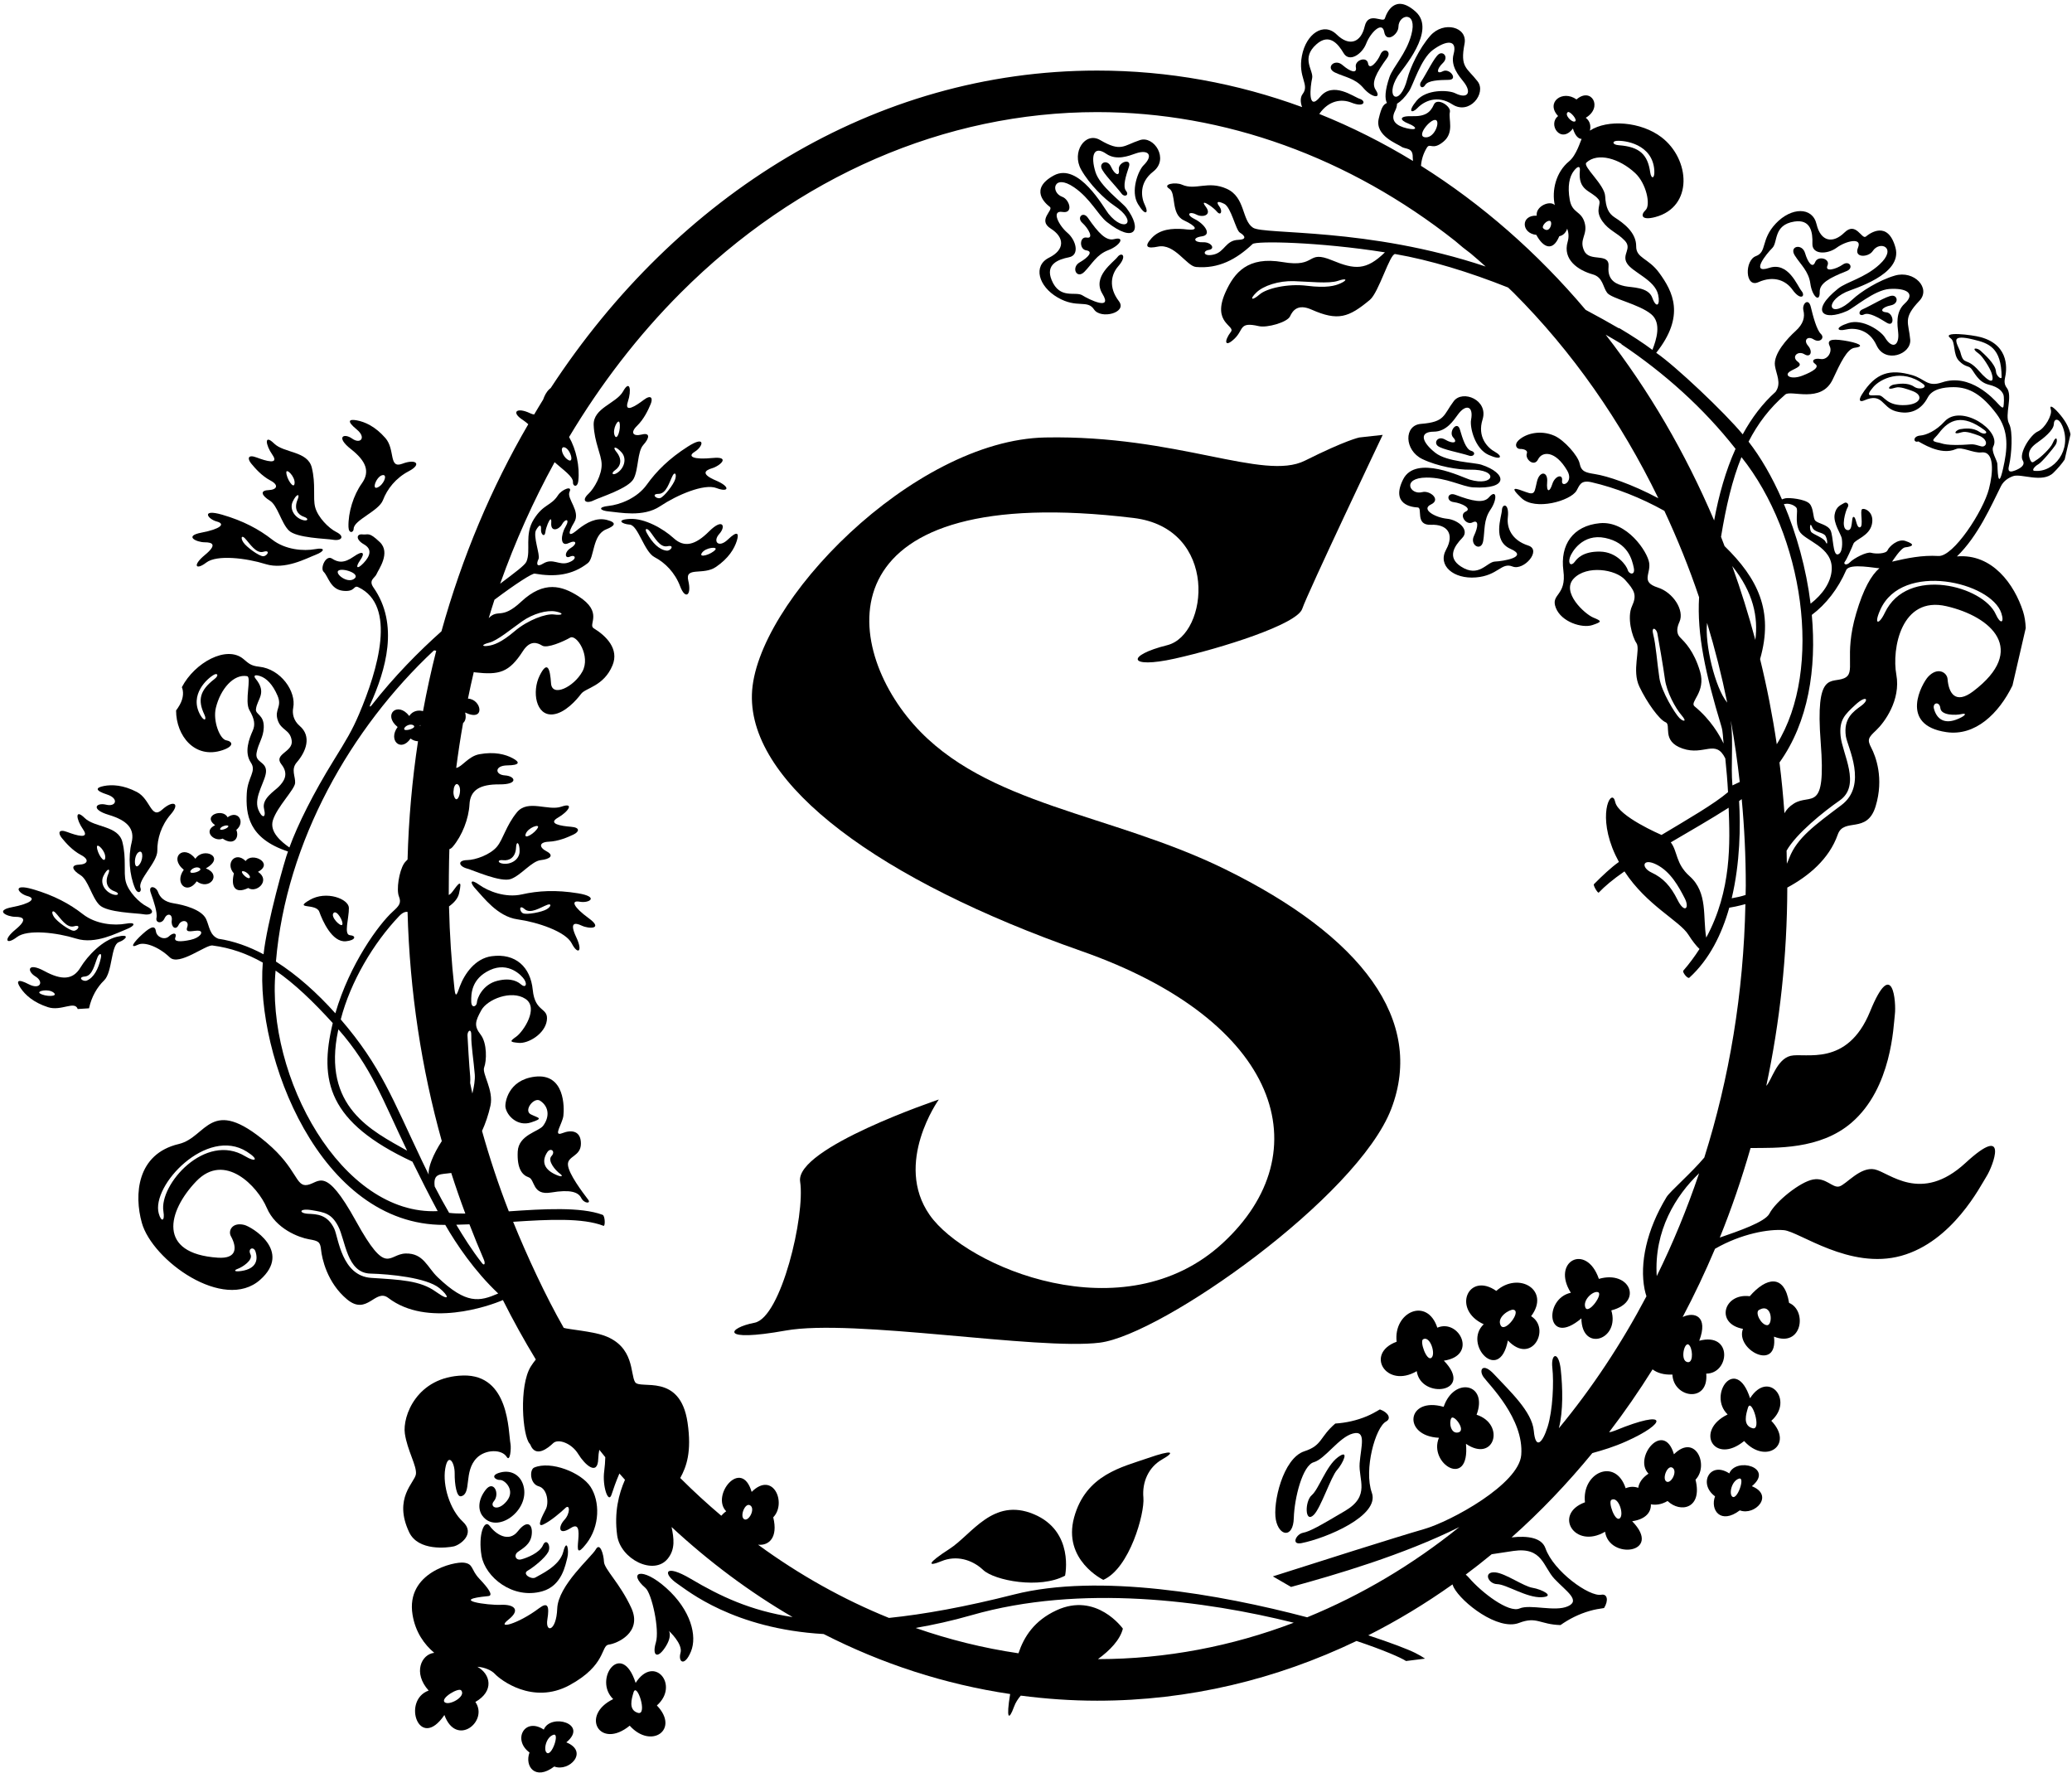 <?xml version="1.0" encoding="UTF-8"?>
<svg xmlns="http://www.w3.org/2000/svg" xmlns:xlink="http://www.w3.org/1999/xlink" width="443pt" height="379pt" viewBox="0 0 443 379" version="1.1">
<g id="surface1">
<path style=" stroke:none;fill-rule:nonzero;fill:rgb(0%,0%,0%);fill-opacity:1;" d="M 307.617 11.574 C 306.633 12.27 304.98 15.75 303.816 17.496 C 303.234 18.371 304.078 19.191 304.703 18.184 C 305.328 17.172 307.672 17.102 309.754 17.07 C 311.828 17.039 309.934 14.488 308.484 15.234 C 307.031 15.984 307.168 14.73 308.477 13.484 C 309.781 12.238 308.605 10.883 307.617 11.574 "/>
<path style=" stroke:none;fill-rule:nonzero;fill:rgb(0%,0%,0%);fill-opacity:1;" d="M 106.988 314.781 C 104.621 315.395 105.961 316.441 106.922 316.387 C 107.879 316.332 110.281 318.562 108.332 320.918 C 106.387 323.273 104.602 322.098 105.578 320.949 C 106.953 319.332 105.535 316.301 103.84 318.488 C 102.141 320.676 102.227 322.762 103.102 323.992 C 106.059 328.172 113.387 322.969 111.914 317.617 C 111.309 315.41 109.355 314.164 106.988 314.781 "/>
<path style=" stroke:none;fill-rule:nonzero;fill:rgb(0%,0%,0%);fill-opacity:1;" d="M 97.016 330.586 C 98.379 330.281 101.738 327.875 98.949 325.297 C 96.176 322.73 94.594 317.535 95.191 313.977 C 95.785 310.422 97.23 312.57 97.211 314.973 C 97.188 317.379 97.637 320.078 98.574 319.871 C 100.914 319.352 99.066 314.555 101.945 311.668 C 103.781 309.824 107.281 309.758 108.34 311.461 C 109.066 312.625 109.32 309.625 109.145 308.68 C 108.652 306.004 108.926 293.805 99.008 294.055 C 89.09 294.305 86.027 302.809 86.559 306.461 C 87.09 310.113 89.145 313.363 88.926 315.137 C 88.707 316.91 84.016 320.23 87.48 327.559 C 89.418 331.652 95.656 330.887 97.016 330.586 "/>
<path style=" stroke:none;fill-rule:nonzero;fill:rgb(0%,0%,0%);fill-opacity:1;" d="M 110.723 327.348 C 108.754 329.863 105.938 327.926 104.73 326.25 C 103.512 324.559 102.191 328.199 102.957 332.609 C 103.742 337.121 109.598 341.98 115.945 340.184 C 120.203 338.977 120.902 334.449 121.301 332.984 C 121.695 331.523 121.211 328.668 120.426 331.754 C 119.645 334.844 115.344 336.684 114.496 337.223 C 113.645 337.762 111.57 336.492 112.809 335.781 C 114.051 335.07 116.469 333.137 117.195 331.812 C 117.918 330.488 116.789 328.695 116.086 330.34 C 115.379 331.98 112.637 333.055 111.453 333.359 C 110.27 333.668 109.785 332.469 110.707 331.777 C 111.629 331.082 113.469 330.23 113.691 328.008 C 113.918 325.781 112.691 324.832 110.723 327.348 "/>
<path style=" stroke:none;fill-rule:nonzero;fill:rgb(0%,0%,0%);fill-opacity:1;" d="M 125.355 330.012 C 128.309 326.23 128.273 320.953 126.27 317.863 C 124.262 314.777 117.766 312.223 114.211 313.734 C 113.18 314.176 113.266 317.211 115.172 317.738 C 117.078 318.262 117.355 321.328 116.719 322.594 C 116.078 323.863 114.539 326.668 116.156 325.906 C 117.777 325.148 119.898 323.309 120.883 322.375 C 121.863 321.438 121.973 323.52 120.66 324.93 C 119.348 326.336 119.297 328.414 122.062 326.645 C 123.762 325.559 123.812 327.211 123.629 329.285 C 123.441 331.363 123.359 332.562 125.355 330.012 "/>
<path style=" stroke:none;fill-rule:nonzero;fill:rgb(0%,0%,0%);fill-opacity:1;" d="M 52.523 184.074 C 50.316 181.875 48.082 184.586 50.012 186.723 C 49.344 189.379 50.129 191.246 53.07 189.84 C 54.891 191.008 57.926 188.215 55.16 186.379 C 58.656 184.52 53.875 182.062 52.523 184.074 Z M 53.309 187.715 C 52.777 187.961 51.137 186.234 51.934 186.238 C 52.695 186.242 53.844 187.469 53.309 187.715 "/>
<path style=" stroke:none;fill-rule:nonzero;fill:rgb(0%,0%,0%);fill-opacity:1;" d="M 382.512 278.531 C 381.488 272.246 377.613 273.07 374.102 277.105 C 368.52 276.387 366.664 282.988 372.652 284.082 C 370.93 288.492 380.195 293.43 379.285 285.746 C 385.316 288.137 386.41 280.156 382.512 278.531 Z M 377.82 283.297 C 376.551 283.281 375.129 280.562 376.09 280.027 C 378.969 278.426 379.09 283.312 377.82 283.297 "/>
<path style=" stroke:none;fill-rule:nonzero;fill:rgb(0%,0%,0%);fill-opacity:1;" d="M 374.172 298.914 C 371.148 289.578 365.035 298.188 369.371 302.383 C 362.258 305.844 366.52 313.27 372.902 308.062 C 377.516 313.184 383.656 308.891 378.711 303.738 C 383.625 299.414 378.129 292.734 374.172 298.914 Z M 374.672 305.32 C 372.531 304.711 373.348 302.246 373.703 300.996 C 374.406 298.531 376.812 305.93 374.672 305.32 "/>
<path style=" stroke:none;fill-rule:nonzero;fill:rgb(0%,0%,0%);fill-opacity:1;" d="M 357.895 310.895 C 355.703 303.477 349.129 311.664 352.453 315.035 C 351.047 315.969 350.414 317.047 350.262 318.066 C 349.449 317.777 348.523 317.75 347.57 318.156 C 345.391 311.508 338.133 314.832 338.871 321.16 C 332.012 323.672 336.652 331.285 343.168 327.453 C 344.051 333.543 355.625 332.074 348.965 325.207 C 351.973 324.766 353.039 323.176 352.961 321.586 C 354.008 321.793 355.242 321.645 356.531 320.883 C 359.301 323.52 364.043 322.508 362.508 316.328 C 365.453 313.297 362.496 306.324 357.895 310.895 Z M 346.289 324.605 C 345.266 325.359 343.77 321.055 344.531 320.633 C 346.043 319.789 347.316 323.855 346.289 324.605 Z M 356.285 316.727 C 355.305 316.137 356.477 313.133 357.551 313.754 C 358.777 314.461 357.266 317.32 356.285 316.727 "/>
<path style=" stroke:none;fill-rule:nonzero;fill:rgb(0%,0%,0%);fill-opacity:1;" d="M 47.605 179.277 C 50.031 180.926 51.227 179.035 50.527 177.418 C 52.531 175.777 50.91 173.066 48.648 174.723 C 47.719 172.75 43.133 174.289 45.988 176.418 C 43.281 177.68 45.824 180.066 47.605 179.277 Z M 48.82 176.645 C 48.785 177.102 47.07 177.66 47.062 177.258 C 47.051 176.629 48.855 176.191 48.82 176.645 "/>
<path style=" stroke:none;fill-rule:nonzero;fill:rgb(0%,0%,0%);fill-opacity:1;" d="M 374.555 317.719 C 379.379 313.723 371.188 311.434 369.73 314.984 C 365.613 312.281 363.008 317.188 366.68 319.887 C 365.602 322.789 367.863 325.996 371.977 322.883 C 375.172 324.109 379.422 319.688 374.555 317.719 Z M 370.387 319.961 C 369.609 319.398 370.199 316.551 371.836 316.09 C 373.16 315.719 371.441 320.727 370.387 319.961 "/>
<path style=" stroke:none;fill-rule:nonzero;fill:rgb(0%,0%,0%);fill-opacity:1;" d="M 130.152 351.582 C 131.871 351.375 137.391 349.031 134.988 343.773 C 132.586 338.516 129.199 335.465 129.129 333.859 C 129.062 332.254 128.273 329.617 127.379 331.234 C 126.48 332.855 119.328 338.906 119.137 343.887 C 118.941 348.863 116.555 349.129 117.027 346.219 C 117.5 343.309 117.102 342.418 115.285 343.785 C 110.68 347.258 105.941 348.426 108.699 346.25 C 111.453 344.074 109.801 342.945 107.086 343.078 C 104.367 343.211 95.801 342.027 104.402 341.211 C 105.57 341.098 104.367 339.48 102.492 337.508 C 100.617 335.535 101.285 334.348 99.188 334.066 C 97.113 333.785 86.719 336.145 88.203 345.191 C 88.816 348.934 90.711 351.543 92.844 353.34 C 90.094 353.629 88.227 357.617 91.648 361.406 C 85.859 363.496 89.629 374.535 95.016 366.633 C 97.559 373.613 104.516 367.973 101.637 363.844 C 105.73 361.5 104.879 357.871 102.066 356.324 C 103.562 356.414 105.078 357.047 105.836 357.875 C 106.871 359.008 113.848 364.551 121.77 360.254 C 129.691 355.949 128.43 351.789 130.152 351.582 Z M 95.062 363.891 C 94.121 363.039 98.035 360.703 98.602 361.363 C 99.73 362.676 96.004 364.742 95.062 363.891 "/>
<path style=" stroke:none;fill-rule:nonzero;fill:rgb(0%,0%,0%);fill-opacity:1;" d="M 23.254 174.203 C 27.25 175.402 28.879 177.188 28.129 180.172 C 27.379 183.156 27.656 187.012 28.859 189.867 C 29.461 191.293 30.348 190.637 30.043 189.836 C 29.387 188.109 33.672 184.367 33.637 181.855 C 33.602 179.34 34.449 176.461 36.531 174.062 C 38.609 171.664 37.004 170.969 34.645 173.105 C 32.281 175.242 32.184 170.828 29.266 169.312 C 26.348 167.797 23.949 167.691 22.191 168.035 C 20.438 168.379 20.262 168.996 22.879 169.844 C 25.496 170.688 24.824 172.551 22.695 172.027 C 20.566 171.5 19.262 173.008 23.254 174.203 Z M 29.809 182.09 C 30.656 181.773 30.652 184.043 29.605 185.035 C 28.555 186.031 28.566 182.555 29.809 182.09 "/>
<path style=" stroke:none;fill-rule:nonzero;fill:rgb(0%,0%,0%);fill-opacity:1;" d="M 24.969 200.27 C 21.953 201.004 18.777 204.23 17.184 206.863 C 15.594 209.496 13.18 209.598 9.516 207.605 C 5.852 205.617 5.703 207.602 7.574 208.746 C 9.449 209.887 8.598 211.676 6.152 210.414 C 3.707 209.148 3.395 209.715 4.387 211.199 C 5.379 212.688 7.145 214.312 10.273 215.32 C 13.094 216.227 15.969 213.863 16.617 215.707 L 19.035 215.555 C 19.559 213.102 20.762 211.035 22.258 209.59 C 24.066 207.844 23.691 202.043 25.395 201.418 C 26.957 200.844 27.984 199.539 24.969 200.27 Z M 8.523 212.363 C 7.773 211.855 10.359 211.289 11.473 212.207 C 12.59 213.125 9.625 213.105 8.523 212.363 Z M 21.562 204.812 C 21.039 207.18 20.031 209.004 18.57 209.617 C 17.754 209.961 16.465 208.887 18.141 208.758 C 19.816 208.629 20.246 206.051 20.852 204.629 C 21.227 203.742 21.82 203.652 21.562 204.812 "/>
<path style=" stroke:none;fill-rule:nonzero;fill:rgb(0%,0%,0%);fill-opacity:1;" d="M 17.336 182.789 C 19.184 183.762 18.777 184.773 16.875 184.852 C 14.977 184.93 15.512 186.055 17.188 187.074 C 18.859 188.094 19.605 191.785 21.238 193.449 C 22.871 195.109 29.273 195.195 30.664 195.445 C 32.492 195.777 33.359 194.762 31.387 193.785 C 29.859 193.031 27.453 190.68 26.887 188.457 C 26.375 186.453 27.066 183.586 26.172 180.016 C 25.281 176.445 20.23 176.961 18.105 174.871 C 15.977 172.777 16.238 175.117 17.758 177.301 C 19.273 179.48 16.352 178.613 14.418 177.879 C 12.484 177.141 12.359 178.098 13.219 179.148 C 14.074 180.203 15.488 181.82 17.336 182.789 Z M 23.148 186.84 C 22.254 188.941 23.266 190.137 24.477 190.539 C 25.598 190.914 25.352 191.492 24.414 191.277 C 22.688 190.887 21.285 189.027 22.102 187.293 C 22.914 185.559 23.707 185.527 23.148 186.84 Z M 22.5 183.395 C 22.355 184.832 20.723 182.355 20.727 181.031 C 20.73 180.121 22.641 181.957 22.5 183.395 "/>
<path style=" stroke:none;fill-rule:nonzero;fill:rgb(0%,0%,0%);fill-opacity:1;" d="M 26.848 197.473 C 24.484 197.906 20.523 197.629 17.715 195.43 C 14.902 193.23 11.535 191.406 6.996 190.094 C 2.453 188.781 3.863 191.023 5.855 191.555 C 7.852 192.086 6.547 193.18 2.617 193.926 C -1.312 194.668 1.578 195.996 3.277 195.996 C 4.98 195.996 5.988 196.516 3.293 198.734 C 0.594 200.953 1.371 202.055 3.617 200.332 C 5.859 198.609 12.152 199.359 16.293 200.656 C 20.434 201.949 25.023 199.426 27.027 198.656 C 28.93 197.922 29.211 197.035 26.848 197.473 Z M 15.75 198.977 C 14.863 198.945 12.199 197.012 11.547 196.02 C 10.895 195.023 11.184 194.422 11.852 195.121 C 12.918 196.234 14.234 198.492 15.848 198.02 C 17.461 197.547 16.633 199.008 15.75 198.977 "/>
<path style=" stroke:none;fill-rule:nonzero;fill:rgb(0%,0%,0%);fill-opacity:1;" d="M 440.57 88.777 C 439.281 87.199 438.039 86.195 438.48 87.602 C 438.809 88.664 437.258 91.559 435.688 92.242 C 434.117 92.926 431.559 96.949 432.477 98.453 C 433.094 99.469 431.891 100.156 430.84 100.574 C 429.105 101.266 429.367 100.199 429.582 99.301 C 430.062 97.293 430.43 92.25 429.555 90.605 C 428.508 88.633 430.438 84.695 429.031 82.871 C 428.508 82.195 428.523 81.445 428.691 80.703 C 428.98 79.449 429.918 73.883 423.535 72.094 C 421.633 71.559 414.887 70.766 417.082 72.348 C 418.141 73.113 417.492 75.812 418.879 77.188 C 420.262 78.562 420.785 78.098 421.426 78.773 C 422.066 79.453 422.906 81.672 425.184 82.227 C 427.461 82.777 428.012 83.703 428.289 84.254 C 428.562 84.809 428.426 86.508 428.344 86.93 C 428.258 87.355 427.855 87.039 427.246 86.371 C 426.16 85.168 421.195 79.742 415.219 81.746 C 412.012 82.82 411.629 80.996 408.801 80.188 C 404.098 78.848 401.035 79.629 398.086 84.32 C 397.281 85.598 397.637 86.008 398.574 85.598 C 402.562 83.844 402.316 87.113 405.359 87.934 C 408.398 88.754 410.754 87.664 412.168 84.961 C 413.105 83.176 415.516 82.766 417.688 82.766 C 421.09 82.766 423.773 84.406 426.809 88.41 C 429.688 92.207 429.164 96.176 428.266 100.168 C 427.09 105.395 427.102 99.855 427.039 99.152 C 426.973 98.363 425.645 96.445 426.176 95.445 C 427.969 92.043 419.266 86.25 415.754 90.105 C 413.926 92.113 411.82 93.016 410.582 93.109 C 408.855 93.246 409.098 94.758 410.137 94.363 C 410.641 94.57 414.867 97.488 418.164 96.012 C 419.492 95.414 421.852 96.914 423.656 96.719 C 426.457 96.41 426.156 101.031 425.238 104.543 C 424.008 109.262 417.652 119.047 414.441 118.859 C 410.898 118.652 407.727 119.328 404.531 120.07 C 404.605 119.992 406.402 117.117 407.336 117.012 C 408.758 116.852 409.738 116.434 407.383 115.645 C 405.758 115.098 403.898 116.852 403.57 117.633 C 403.238 118.418 401.023 118.445 400.066 118.176 C 399.109 117.898 396.336 119.359 395.539 120.191 C 394.742 121.027 394.027 120.586 394.445 120.066 C 394.859 119.547 395.902 117.164 396.273 116.234 C 396.648 115.301 399.703 114.613 400.23 112.027 C 400.758 109.441 398.637 108.535 398.117 108.855 C 397.602 109.18 398.488 112.566 397.672 112.73 C 396.852 112.895 396.883 110.508 396.301 110.5 C 395.719 110.492 396.281 113.727 394.887 113.301 C 393.492 112.875 394.609 109.133 395.031 108.469 C 395.453 107.805 394.812 107.184 394.258 107.555 C 393.699 107.926 392.531 108.203 392.242 110.035 C 391.961 111.867 393.598 114.207 393.762 115.023 C 393.926 115.844 394.008 118.273 392.926 118.52 C 391.844 118.77 391.98 114.664 391.387 113.402 C 390.789 112.145 388.707 111.922 388.133 111.328 C 387.559 110.742 387.816 108.574 386.836 107.629 C 385.855 106.688 382.562 106.359 381.742 106.523 C 381.434 106.586 381.195 106.672 380.988 106.762 C 378.895 101.984 376.445 97.75 373.848 94.418 C 375.828 90.551 378.355 87.215 381.688 84.352 C 382.852 83.262 389.387 86.355 391.848 81.098 C 393.469 77.637 394.898 74.555 396.531 74.348 C 399.047 74.027 397.086 73.23 394.227 72.793 C 391.367 72.355 390.594 72.754 391.203 74.02 C 391.812 75.285 390.664 77.004 389.242 76.746 C 387.82 76.492 387.148 77.152 388.105 77.816 C 389.062 78.48 387.664 79.418 385.387 80.297 C 383.113 81.18 381.637 80.422 382.41 79.637 C 383.184 78.855 385.828 78.402 384.371 77.324 C 382.922 76.25 384.418 74.895 385.777 75.727 C 387.141 76.559 387.621 75.117 386.566 73.91 C 385.516 72.703 386.477 71.742 387.77 72.559 C 389.059 73.375 390.219 72.27 389.312 71.391 C 388.402 70.516 387.645 67.648 387.152 65.609 C 386.66 63.574 385.234 64.945 385.574 66.355 C 385.914 67.766 385.605 69.227 383.891 70.773 C 382.172 72.324 379.113 75.652 379.488 78.184 C 379.762 80.016 380.941 81.934 379.621 83.77 C 376.844 86.246 374.516 89.336 372.598 92.855 C 368.754 88.191 358.164 78.184 354.105 75.422 C 360.371 67.523 357.672 62.332 354.719 58.297 C 352.41 55.148 349.789 55.203 349.82 52.656 C 349.859 49.633 346.953 47.59 345.25 46.496 C 343.898 45.629 343.324 44.395 343.188 41.922 C 343.047 39.445 338.316 35.574 339.168 34.77 C 341.566 32.508 346.242 33.863 349.613 37.008 C 351.988 39.219 352.969 43.84 351.832 44.91 C 350.695 45.98 350.918 47.199 353.93 46.395 C 362.09 44.207 361.359 34.031 355.246 29.352 C 350.848 25.98 343.691 25.453 339.922 27.926 C 340.164 26.992 339.992 25.898 339.039 25.18 C 342.785 22.961 340.238 18.5 337.062 21.258 C 334.078 19.125 330.379 21.859 333.129 24.812 C 330.84 26.59 333.699 30.883 336.293 27.477 C 336.781 29.078 337.488 29.684 338.156 29.699 C 337.945 30.051 337.059 33.184 335.484 34.477 C 332.633 36.812 331.75 40.73 332.414 43.852 C 331.379 42.742 328.27 44.113 328.562 46.105 C 325.062 45.945 325.246 49.891 328.473 50.211 C 329.922 52.93 331.992 53.895 333.379 50.5 C 334.23 50.355 334.816 49.668 335.074 48.879 C 335.375 49.707 335.473 50.66 335.164 51.715 C 334.086 55.441 337.285 57.742 340.543 58.66 C 342.73 59.277 342.668 61.336 343.613 62.594 C 344.562 63.848 350.41 65.004 353.02 67.16 C 355.324 69.062 354.105 72.711 353.289 74.797 C 351.336 73.34 348.902 71.746 346.145 70.109 C 346.148 70.133 346.145 70.176 346.148 70.203 C 344.078 69 341.566 67.598 339.012 66.238 C 328.688 54.02 316.824 43.629 303.812 35.449 C 303.914 34.145 304.285 32.852 305.055 31.594 C 305.766 30.43 306.23 32.258 308.609 30.289 C 310.984 28.324 309.641 25.441 309.992 23.93 C 310.273 22.703 307.266 20.762 306.566 22.355 C 305.863 23.953 304.816 24.926 301.938 24.84 C 299.059 24.75 299.188 25.668 301.129 26.426 C 303.066 27.188 303.086 27.961 300.836 27.441 C 298.59 26.922 297.18 25.84 298.258 23.723 C 298.586 23.086 298.68 22.59 298.684 22.18 C 299.484 21.695 300.379 20.82 301.254 19.5 C 302.16 18.141 303.77 12.586 306.344 10.684 C 309.258 8.535 311.648 8.414 310.781 11.582 C 310.078 14.148 311.953 16.273 312.926 17.492 C 314.707 19.727 313.867 21.285 311.109 19.926 C 309.672 19.215 304.93 19.039 302.875 21.531 C 300.82 24.023 301.906 24.293 303.062 23.09 C 304.43 21.664 307.258 20.203 310.5 22.305 C 314.191 24.695 317.852 19.91 315.926 17.41 C 313.645 14.445 312.121 14.504 313.121 9.367 C 313.828 5.734 308.637 4.406 305.805 7.637 C 303.422 10.355 301.512 14.438 300.902 16.816 C 299.301 23.07 295.926 20.883 298.867 16.227 C 299.691 14.914 307.195 6.578 302.695 2.52 C 298.195 -1.535 296.441 2.828 296.094 3.926 C 295.742 5.023 292.547 2.277 291.77 5.66 C 290.988 9.043 288.539 10.066 285.773 7.367 C 283.004 4.664 279.254 7.215 278.355 11.922 C 277.453 16.629 280.078 18.031 278.508 20.102 C 277.961 20.828 278.023 21.906 278.391 22.895 C 264.547 17.82 249.832 15.086 234.574 15.086 C 187.012 15.086 144.73 41.688 117.746 82.949 C 117.648 83.039 117.551 83.098 117.449 83.195 C 116.781 83.836 116.402 84.633 116.125 85.422 C 115.469 86.465 114.844 87.543 114.207 88.605 C 113.969 88.586 113.695 88.516 113.359 88.352 C 110.492 86.973 109.148 88.094 111.82 89.805 C 112.238 90.07 112.586 90.387 112.949 90.691 C 105.082 104.195 98.797 119.074 94.383 134.961 C 89.562 139.27 84.34 144.516 79.43 150.805 C 79.117 151.199 78.941 151.078 79.16 150.598 C 82.465 143.285 85.391 133.504 79.848 125.594 C 78.719 123.984 80.18 123.582 80.52 122.711 C 80.859 121.84 83.617 118.195 81.207 115.895 C 78.797 113.594 78.766 114.398 77.492 114.246 C 76.219 114.094 75.973 115.32 77.809 116.367 C 79.648 117.41 79.129 118.902 77.711 120.387 C 76.297 121.871 75.93 121.285 77 119.773 C 78.07 118.266 77.719 117.52 75.625 118.992 C 73.527 120.465 72.273 120.25 70.973 119.406 C 69.672 118.562 68.391 121.477 69.199 122.246 C 70.195 123.199 70.605 126 73.332 126.301 C 76.059 126.598 75.508 125.012 76.609 125.531 C 84.883 129.434 80.801 143.164 76.781 152.637 C 75.262 156.211 74.004 158.25 71.352 162.539 C 67.023 169.539 63.652 176.273 61.875 181.172 C 60.246 180.02 57.566 177.906 58.344 175.363 C 59.23 172.488 63.012 168.777 63.098 167.383 C 63.191 165.984 62.137 164.488 63.461 162.965 C 65.434 160.688 66.688 157.414 64.066 155.176 C 62.746 154.051 62.445 152.531 62.691 151.301 C 63.375 147.844 60.059 143.02 55.41 142.527 C 53.609 142.34 53.137 141.793 52.027 140.867 C 48.457 137.887 41.609 141.641 38.883 146.906 C 39.238 147.754 39.309 149.113 38.43 150.684 C 38.152 151.176 37.898 151.551 37.648 151.879 C 37.641 157.312 41.664 162.328 47.531 160.387 C 50.16 159.516 49.73 158.5 48.363 158.262 C 47 158.02 45.469 154.109 46.156 151.305 C 47.125 147.324 49.934 144.035 52.82 144.547 C 53.844 144.727 52.223 149.91 53.328 151.816 C 54.43 153.723 54.609 154.922 54.027 156.227 C 53.293 157.871 52.137 160.805 53.641 163.031 C 54.91 164.906 52.934 166.145 52.758 169.613 C 52.531 174.051 53.066 179.227 61.57 182.031 C 60.98 183.461 57.086 197.203 56.348 204.008 C 53.203 202.332 49.969 201.172 46.695 200.688 C 44.82 199.969 44.758 197.969 44.066 196.477 C 43.113 194.414 39.219 193.434 37.184 193.121 C 35.152 192.809 34.207 191.879 33.773 190.664 C 33.336 189.449 31.605 189.129 32.238 190.879 C 32.867 192.633 33.703 195.133 33.457 196.227 C 33.211 197.32 34.613 197.578 35.172 196.34 C 35.734 195.105 36.918 195.348 36.723 196.758 C 36.531 198.168 37.59 199.004 38.195 197.723 C 38.801 196.438 40.574 196.715 40.02 198.223 C 39.465 199.73 41.652 198.777 42.605 198.984 C 43.566 199.188 42.836 200.469 40.719 200.926 C 38.598 201.383 37.102 201.371 37.488 200.41 C 37.875 199.449 37.055 199.289 36.121 200.172 C 35.191 201.055 33.496 200.344 33.336 199.102 C 33.168 197.863 32.402 197.945 30.492 199.668 C 28.582 201.391 27.512 202.938 29.539 201.945 C 30.852 201.305 33.855 202.328 36.312 204.676 C 38.293 206.57 44.047 201.891 45.445 202.129 C 49.32 202.629 52.824 203.875 56.184 205.781 C 54.59 225.566 68.305 261.992 94.973 261.855 C 95.043 261.852 95.121 261.852 95.195 261.852 C 97.559 265.965 101.465 271.762 106.52 276.523 C 102.516 278.266 99.691 278.887 93.57 273.039 C 91.344 270.914 90.555 267.887 86.75 267.973 C 82.945 268.062 82.734 273.055 76.105 261.047 C 69.473 249.035 68.301 252.848 65.73 253.316 C 63.156 253.785 63.637 249.883 57.023 244.285 C 44.887 234.008 44.309 243.125 38.223 244.566 C 29.195 246.699 28.668 255.461 30.32 261.398 C 32.555 269.434 47.844 280.488 55.621 273.594 C 62.547 267.449 53.789 262.246 52.219 261.859 C 49.629 261.219 48.738 263.129 49.359 264.254 C 50.637 266.562 50.82 269.148 46.57 268.867 C 33.562 267.996 35.832 258.949 41.938 252.555 C 48.047 246.156 55.105 253.645 57.031 258.195 C 58.961 262.746 63.977 264.562 66.023 264.922 C 68.074 265.281 68.473 265.441 68.648 267.203 C 68.824 268.969 69.91 274.215 74.211 277.785 C 78.508 281.355 80.246 275.355 83.016 277.469 C 91.332 283.812 104.473 279.258 107.523 277.926 C 109.715 282.289 112.062 286.523 114.559 290.633 C 114.172 291.125 113.801 291.621 113.48 292.137 C 110.914 296.289 111.711 306.965 113.246 308.637 L 113.387 308.84 C 114.516 311.758 117.207 309.543 118.27 308.52 C 119.336 307.496 122.215 308.516 123.629 310.84 C 125.043 313.16 127.812 315.66 127.91 311.809 C 127.93 311.137 128.02 310.52 128.133 309.934 C 128.562 310.461 128.98 311 129.414 311.52 C 129.383 312.473 129.324 313.461 129.188 314.457 C 128.73 317.688 130.078 321.613 130.758 319.492 C 131.121 318.352 131.707 316.691 132.43 315.008 C 132.824 315.457 133.223 315.906 133.621 316.348 C 132.289 319.355 131.281 323.328 131.953 328.238 C 132.645 333.301 139.77 336.914 142.762 333.219 C 144.434 331.156 144.07 328.828 143.586 326.445 C 151.59 333.863 160.246 340.34 169.461 345.699 C 160.414 344.328 153.91 341.203 147.719 337.539 C 141.941 334.121 141.613 336.43 144.941 338.648 C 146.945 339.98 156.812 348.219 176.102 349.324 C 188.594 355.699 201.98 360.066 215.973 362.148 C 215.094 367.488 215.68 367.953 216.805 364.863 C 217.137 363.953 217.648 363.18 218.246 362.488 C 223.609 363.184 229.055 363.574 234.574 363.574 C 254.195 363.574 272.906 359.012 290.031 350.805 C 295.707 352.707 299.512 354.359 300.617 355.09 L 304.676 354.582 C 304.172 354.223 303.48 353.816 302.562 353.355 C 301.008 352.578 297.398 351.195 292.539 349.598 C 298.777 346.449 304.793 342.805 310.551 338.715 C 310.637 338.93 310.695 339.137 310.816 339.367 C 312.512 342.586 320.262 348.672 324.766 346.949 C 328.578 345.488 329.184 347.277 333.637 347.406 C 335.508 346.09 337.605 345.035 339.883 344.383 C 340.879 344.094 341.91 343.91 342.953 343.766 C 343.945 342.16 343.676 340.676 342.363 340.922 C 339.805 341.406 332.152 335.914 330.422 330.984 C 329.621 328.715 326.621 328.277 323.18 328.664 C 329.34 323.195 335.102 317.148 340.453 310.633 C 342.719 310.02 345.105 309.285 347.633 308.16 C 356.469 304.227 356.898 301.07 345.359 305.809 C 344.797 306.039 344.367 306.152 344.031 306.172 C 347.312 301.887 350.41 297.402 353.324 292.746 C 354.297 293.48 355.711 293.949 357.566 293.852 C 357.789 298.871 365.359 300.035 364.801 293.652 C 369.828 293.652 370.488 284.723 363.305 286.621 C 365.305 281.387 362.281 280.34 359.758 281.555 C 362.254 276.836 364.562 271.969 366.676 266.965 C 372.316 263.715 378.238 262.703 381.406 262.984 C 384.68 263.277 395.473 271.523 406.488 268.469 C 417.504 265.414 423.457 253.473 424.754 251.43 C 426.047 249.387 429.75 239.84 420.219 248.621 C 410.688 257.406 403.91 250.625 400.809 249.988 C 397.703 249.355 394.715 253.242 393.25 253.637 C 391.785 254.027 390.422 251.672 387.668 252.148 C 384.914 252.621 379.652 256.836 378.309 259.445 C 377.379 261.254 371.684 263.184 367.699 264.566 C 370.211 258.383 372.387 251.98 374.277 245.422 C 379.629 245.375 389.102 245.816 395.844 240.023 C 404.512 232.578 404.824 219.238 405.129 216.84 C 405.434 214.438 404.727 204.223 399.832 216.227 C 394.938 228.227 385.922 224.973 382.844 225.715 C 379.84 226.441 378.766 231.008 377.637 232.133 C 380.535 218.566 382.098 204.367 382.129 189.746 C 386.645 187.312 391.066 183.684 392.926 178.395 C 394.223 174.699 399.18 178.391 401.012 172.375 C 402.848 166.363 401.012 161.637 400.09 159.867 C 399.164 158.102 399.441 157.703 401.145 156.102 C 402.848 154.496 406.445 149.688 405.441 144.219 C 404.441 138.75 406.453 127.348 416.145 129.59 C 425.84 131.828 433.562 138.934 421.875 147.785 C 418.051 150.68 416.629 148.133 416.398 145.176 C 416.289 143.734 414.273 142.488 412.23 144.688 C 410.992 146.023 405.852 155.023 416.16 156.516 C 422.301 157.406 427.32 152.59 430.273 146.551 L 433.109 134.27 C 433.055 132.988 432.875 131.781 432.535 130.723 C 430.699 124.996 426.008 118.301 418.398 118.949 C 422.914 114.598 425.754 108.027 427.801 103.953 C 428.41 102.738 429.496 102.113 430.422 101.785 C 432.133 101.176 436.715 103.355 439.027 101.07 C 439.965 100.145 440.789 99.203 441.434 98.234 L 442.68 92.844 C 442.414 91.574 441.758 90.23 440.57 88.777 Z M 426.754 79.477 C 426.668 77.77 424.086 75.594 423.414 74.953 C 422.742 74.316 421.133 74.238 423.078 75.609 C 423.902 76.188 425.469 78.699 425.793 79.723 C 426.59 82.227 425.258 81.75 423.156 79.34 C 420.363 76.141 419.91 78.371 419.129 75.262 C 418.98 74.676 417.973 73.078 418.336 72.52 C 418.762 71.867 420.727 72.301 421.934 72.59 C 425.168 73.363 427.906 74.285 427.953 80.594 C 427.961 81.309 426.793 80.32 426.754 79.477 Z M 409.242 82.668 C 407.836 81.699 405.84 82.062 404.926 82.211 C 404.012 82.355 402.973 83.594 405.246 82.875 C 406.199 82.57 407.844 83.219 408.855 83.578 C 411.332 84.465 410.73 86.379 407.543 86.59 C 403.305 86.871 402.926 84.59 401.723 84.523 C 399.977 84.43 398.582 85.02 400.523 82.738 C 401.957 81.055 406.57 78.633 411.191 82.105 C 412.219 82.875 410.406 83.465 409.242 82.668 Z M 423.195 92.32 C 421.789 91.355 420.035 91.598 419.121 91.746 C 418.211 91.891 417.172 93.125 419.441 92.406 C 420.398 92.105 422.043 92.754 423.055 93.113 C 424.672 93.691 425.066 95.062 424.074 95.422 C 423.551 95.609 422.527 94.902 421.344 94.992 C 416.066 95.402 415.215 94.766 414.703 94.672 C 412.371 94.258 413.527 93.961 414.535 92.609 C 416.742 89.656 419.562 88.395 424.328 91.973 C 425.211 92.637 424.211 93.02 423.195 92.32 Z M 345.598 30.117 C 347.344 29.961 353.352 30.789 353.699 36.441 C 353.812 38.27 353.031 38.336 352.82 36.844 C 352.289 33.07 350.594 31.379 346.113 31.047 C 344.691 30.941 344.668 30.203 345.598 30.117 Z M 336.734 25.961 C 336.07 26.27 334.375 24.496 335.223 23.965 C 335.645 23.699 337.398 25.652 336.734 25.961 Z M 329.969 48.828 C 329.496 48.402 330.648 47.059 331.363 47.219 C 332.078 47.371 331.375 50.102 329.969 48.828 Z M 353.27 63.664 C 352.426 61.301 348.844 61.504 347.367 61.172 C 345.887 60.836 343.625 60.172 343.91 57.016 C 344.195 53.863 339.914 56.141 338.715 53.645 C 337.516 51.148 339.531 50.234 338.805 47.625 C 338.074 45.016 336.145 45.645 335.621 42.727 C 335.098 39.809 335.547 37.754 336.496 36.531 C 337.445 35.309 337.863 35.594 337.781 36.414 C 337.332 40.895 340.16 40.66 341.754 42.605 C 342.59 43.625 340.793 44.781 342.617 47.332 C 344.043 49.324 345.715 49.695 347.375 51.434 C 349.039 53.172 346.648 54.367 347.867 56.312 C 349.082 58.258 353.82 59.812 354.52 63.012 C 355.012 65.254 354.121 66.043 353.27 63.664 Z M 307.152 25.777 C 307.793 26.496 306.52 29.672 304.598 29.336 C 302.676 29.004 306.305 24.824 307.152 25.777 Z M 75.844 123.633 C 74.578 124.816 72.082 123.082 72.207 122.234 C 72.371 121.113 77.109 122.445 75.844 123.633 Z M 45.844 145.172 C 42.68 147.605 42.246 149.691 43.691 152.754 C 44.262 153.961 43.652 154.293 42.844 152.883 C 40.34 148.516 44.402 144.965 45.773 144.23 C 46.504 143.84 46.848 144.398 45.844 145.172 Z M 56.453 172.895 C 56.984 175.074 55.934 174.922 55.203 173.016 C 54.164 170.301 56.926 166.832 56.879 164.793 C 56.832 162.754 54.473 163.031 54.859 160.93 C 55.246 158.824 56.305 157.734 56.391 155.559 C 56.5 152.773 54.602 152.793 54.723 151.629 C 54.957 149.406 57.172 148.199 54.652 145.09 C 54.191 144.52 54.363 144.102 55.664 144.551 C 56.969 144.996 58.305 146.301 59.34 148.727 C 60.375 151.148 58.633 151.621 59.367 153.914 C 60.098 156.211 62.043 155.902 62.371 158.344 C 62.699 160.781 58.406 161.18 60.156 163.383 C 61.91 165.586 60.555 167.188 59.621 168.156 C 58.684 169.125 55.926 170.723 56.453 172.895 Z M 50.781 271.27 C 51.816 270.906 54.184 269.383 53.547 268.137 C 52.914 266.887 54.242 266.383 54.625 267.551 C 55.238 269.434 54.699 271.211 51.707 271.695 C 49.996 271.969 49.984 271.551 50.781 271.27 Z M 52.426 247.184 C 43.871 241.996 33.984 253.25 34.941 258.984 C 35.289 261.07 34.48 261.363 33.941 259.41 C 32.293 253.426 44.238 240.781 52.777 246.203 C 55.508 247.938 54.629 248.52 52.426 247.184 Z M 93.141 276.113 C 89.824 273.742 85.629 273.586 79.375 273.184 C 73.02 272.77 72.352 264.57 71.473 262.695 C 70.016 259.598 67.699 259.566 65.879 259.48 C 63.844 259.379 63.867 258.246 66.664 258.711 C 69.426 259.172 70.863 259.422 72.285 262.109 C 73.887 265.137 74.109 272.137 79.18 272.266 C 83.332 272.375 91.168 273.125 93.941 275.367 C 95.906 276.961 96.457 278.484 93.141 276.113 Z M 361.328 287.793 C 361.992 288.953 361.957 291.77 360.547 291.109 C 359.133 290.453 360.332 286.051 361.328 287.793 Z M 418.789 153.621 C 415.68 155.016 414.074 153.676 413.488 151.527 C 413.121 150.195 414.684 149.848 414.859 151.41 C 415.035 152.977 418.203 152.945 419.402 152.648 C 420.32 152.422 420.566 152.82 418.789 153.621 Z M 387.441 112.672 C 387.949 113.961 389.84 113.703 390.324 114.613 C 390.809 115.523 390.73 116.805 390.336 115.867 C 389.941 114.93 387.555 114.238 387.203 113.668 C 386.855 113.109 386.934 111.387 387.441 112.672 Z M 381.758 107.719 C 382.488 107.582 383.594 107.949 384.066 108.527 C 384.539 109.109 383.641 111.434 384.695 113.516 C 385.746 115.598 391.891 116.848 391.629 121.766 C 391.484 124.484 389.695 127.051 387.109 129.055 C 386.184 121.566 384.121 114.203 381.402 107.758 C 381.52 107.746 381.621 107.746 381.758 107.719 Z M 346.668 73.52 C 346.672 73.551 346.676 73.574 346.676 73.602 C 355.863 79.758 364.215 87.219 371.066 95.949 C 368.969 100.594 367.492 105.82 366.488 111.258 C 360.316 96.75 352.504 83.391 343.301 71.551 C 344.434 72.203 345.594 72.855 346.668 73.52 Z M 369.285 150.207 C 366.668 147.059 364.449 137.621 364.977 133.16 C 366.668 138.734 368.105 144.422 369.285 150.207 Z M 281.465 9.461 C 284.172 7.066 286.062 9.312 287.27 11.363 C 288.473 13.414 291.219 11.602 292.102 9.309 C 292.984 7.02 295.527 4.398 295.949 6.836 C 296.371 9.277 298.973 7.371 298.988 5.758 C 299.016 2.977 303.145 2.246 301.746 7.438 C 300.645 11.543 297.82 14.301 297.066 16.496 C 296.086 19.367 296.047 21.145 296.531 22.004 C 295.871 22.363 295.41 22.617 294.773 25.379 C 293.93 29.031 298.773 30.754 299.633 31.359 C 300.492 31.969 302.113 31.449 302.047 33.652 C 302.039 33.918 302.102 34.156 302.102 34.414 C 295.684 30.508 288.992 27.141 282.066 24.359 C 284.113 21.406 286.863 21.109 288.922 21.934 C 291.781 23.082 292.113 21.574 290.742 21.137 C 289.367 20.695 284.996 17.332 282.258 20.695 C 279.516 24.055 280.148 18.438 280.535 16.746 C 280.926 15.055 278.02 12.5 281.465 9.461 Z M 120.137 95.945 C 120.148 95.926 120.16 95.91 120.172 95.891 C 120.23 95.719 120.328 95.594 120.535 95.605 C 121.859 95.699 122.852 99.031 121.566 98.375 C 120.613 97.887 120.02 96.57 120.137 95.945 Z M 104.609 137.383 C 106.367 136.934 109.285 134.477 111.641 132.824 C 114 131.172 116.949 130.363 118.816 130.727 C 120.684 131.09 120.348 131.629 118.438 131.363 C 116.762 131.129 112.871 132.52 110.027 134.941 C 107.184 137.363 105.566 137.883 104.445 138.055 C 102.973 138.281 102.855 137.828 104.609 137.383 Z M 97.043 168.449 C 97.211 167.828 97.555 167.43 97.906 167.703 C 98.961 168.516 97.945 171.84 97.238 170.582 C 97.023 170.203 96.945 169.742 96.945 169.301 C 96.973 169.016 97.016 168.734 97.043 168.449 Z M 94.457 243.949 C 92.621 246.754 91.469 249.617 91.656 251.109 C 91.164 250.121 90.684 249.133 90.215 248.148 C 83.992 235.109 81.473 227.93 72.852 217.934 C 74.922 209.902 79.836 201.613 85.336 195.848 C 86.082 195.07 86.641 194.883 87.137 194.945 C 87.598 212.016 90.129 228.461 94.457 243.949 Z M 87.039 245.988 C 79.574 241.781 68.781 236.676 72.309 220.219 C 72.32 220.16 72.336 220.109 72.348 220.055 C 79.41 228.09 81.824 235.129 87.039 245.988 Z M 89.73 155.117 C 89.805 155.074 89.828 155.035 89.898 154.996 C 89.887 155.062 89.879 155.129 89.867 155.191 C 89.812 155.172 89.789 155.137 89.73 155.117 Z M 92.715 139.105 C 92.816 139.016 93.012 139.035 93.266 139.121 C 92.188 143.359 91.246 147.668 90.441 152.035 C 89.516 151.738 88.215 151.941 87.5 153.062 C 85.031 149.852 81.746 152.754 85.012 155.418 C 82.918 158.258 85.703 160.898 87.777 157.887 C 88.328 158.301 88.871 158.441 89.371 158.465 C 88.125 166.707 87.367 175.145 87.137 183.746 C 86.879 184.031 86.594 184.273 86.379 184.613 C 85.309 186.289 84.715 190.199 85.293 191.637 C 85.871 193.074 85.293 193.68 83.965 194.891 C 81.047 197.535 74.762 206.047 71.699 216.621 C 67.801 212.273 63.512 208.422 58.996 205.559 C 61.156 179.863 75.078 155.605 92.715 139.105 Z M 86.41 155.816 C 86.457 155.25 87.809 154.539 88.465 155.117 C 89.121 155.691 86.359 156.484 86.41 155.816 Z M 58.922 207.492 C 62.988 210.289 66.926 214.082 71.145 218.711 C 68.148 231.125 70.176 239.945 88.18 248.34 C 89.922 251.891 91.773 255.547 93.578 258.91 C 73.086 259.91 56.805 230.195 58.922 207.492 Z M 92.938 253.645 C 92.574 250.707 94.199 251.094 96.477 250.758 C 97.414 253.691 98.422 256.582 99.488 259.438 C 98.188 259.445 97.004 259.41 96.027 259.285 C 94.969 257.484 93.938 255.582 92.938 253.645 Z M 103.062 270.035 C 100.801 267.156 99.031 264.273 97.555 261.824 C 98.473 261.812 99.422 261.77 100.367 261.734 C 101.348 264.262 102.359 266.766 103.43 269.234 C 103.824 270.145 103.562 270.676 103.062 270.035 Z M 100.766 221.469 C 100.711 223.316 101.285 226.891 101.508 229.688 C 101.598 230.82 101.348 232.332 100.992 233.77 C 100.82 233.031 100.684 232.277 100.52 231.531 C 100.543 231.062 100.574 230.582 100.531 230.152 C 100.316 227.945 99.988 222.281 99.949 221.336 C 99.914 220.391 100.82 219.621 100.766 221.469 Z M 104.754 207.379 C 108.766 205.516 111.586 208.59 112.102 209.414 C 112.824 210.57 112.277 211.207 111.426 210.477 C 110.867 209.996 109.445 208.887 106.305 209.684 C 103.16 210.477 101.992 213.453 101.961 214.32 C 101.934 215.137 100.785 215.703 100.754 214.113 C 100.719 212.523 100.742 209.242 104.754 207.379 Z M 159.098 324.773 C 158.117 324.184 159.285 321.176 160.363 321.797 C 161.59 322.504 160.074 325.363 159.098 324.773 Z M 234.742 354.688 C 237.312 352.816 239.477 350.57 240.074 348.172 C 240.074 348.172 234.453 340.258 225.855 344.262 C 221.117 346.469 218.941 349.879 217.75 353.438 C 210.289 352.344 202.934 350.523 195.754 348.02 C 199.516 347.367 203.445 346.52 207.66 345.309 C 231.059 338.578 257.773 342.211 276.605 346.906 C 263.395 351.93 249.332 354.668 234.742 354.688 Z M 323.582 331.559 C 329.812 330.656 329.906 334.938 332.359 337.539 C 334.812 340.141 338.023 342.129 335.223 343.387 C 332.426 344.645 327.164 342.871 324.871 343.863 C 322.578 344.855 316.836 340.523 314.023 337.242 C 313.801 336.98 313.59 336.809 313.379 336.617 C 315.258 335.211 317.109 333.762 318.93 332.262 C 320.188 332.059 321.691 331.832 323.582 331.559 Z M 354.215 272.809 C 353.598 263.051 358.34 255.516 363.273 250.824 C 360.699 258.449 357.672 265.793 354.215 272.809 Z M 364.383 247.465 C 361.617 250.762 357.031 254.73 356.32 255.895 C 352.004 263 350.543 270.152 351.613 275.598 C 351.73 276.18 351.871 276.664 352.016 277.117 C 346.633 287.32 340.355 296.785 333.289 305.332 C 334.238 301.68 334.113 296.637 333.695 292.793 C 333.246 288.699 331.539 289.309 331.895 292.402 C 332.246 295.496 331.988 301.523 330.887 305.023 C 329.789 308.523 328.301 309.996 327.93 305.875 C 327.562 301.758 322.762 297.367 319.453 293.801 C 317.023 291.176 316.09 292.848 317.191 294.395 C 318.293 295.945 325.859 303.277 325.246 311.035 C 324.754 317.297 310.215 325.234 304.473 326.887 C 298.465 328.609 280.855 334.219 272.141 337 L 276.035 339.254 C 285.398 336.703 300.105 332.395 312.016 326.445 C 302.02 334.5 291.086 340.996 279.477 345.746 C 260.73 340.797 234.906 336.281 216.816 340.867 C 206.312 343.531 197.555 345.109 190.062 345.879 C 180.293 341.926 170.902 336.68 162.074 330.223 C 164.348 330.48 166.402 328.738 165.32 324.371 C 168.262 321.34 165.305 314.371 160.707 318.938 C 158.516 311.52 151.941 319.707 155.266 323.082 C 154.812 323.383 154.52 323.707 154.211 324.031 C 151.246 321.52 148.352 318.879 145.551 316.078 C 145.512 316.043 145.48 316 145.441 315.965 C 146.754 313.57 147.926 310.414 147.004 304.129 C 145.422 293.328 136.84 297.164 135.781 295.465 C 134.723 293.762 135.699 287.863 129.156 285.52 C 126.586 284.598 121.488 284.195 120.527 283.867 C 116.68 277.137 112.672 268.496 109.711 261.195 C 117.32 260.691 124.59 260.328 129.031 262.055 C 129.434 262.211 129.379 259.906 128.836 259.703 C 124.164 257.957 116.109 258.453 108.785 258.961 C 106.605 253.367 104.703 247.629 103.059 241.77 C 103.762 240.266 104.441 238.277 104.859 236.375 C 105.594 233.035 102.992 229.5 103.52 228.172 C 104.043 226.844 104.195 223.02 102.746 221.16 C 101.301 219.305 101.609 218.324 102.898 215.977 C 104.184 213.629 109.328 211.57 112.32 213.523 C 115.316 215.48 111.832 220.57 110.406 221.59 C 108.98 222.613 108.887 222.762 110.906 222.945 C 112.926 223.133 116.508 221.043 116.914 218.164 C 117.32 215.289 114.387 216.527 113.906 211.625 C 113.426 206.719 110.23 203.723 105.109 204.418 C 101.598 204.895 99.328 208.172 98.309 210.875 C 97.844 212.113 97.426 213.723 97.176 211.473 C 96.523 205.633 96.133 199.727 96 193.77 C 97.047 193.016 97.879 192.105 98.133 191.047 C 98.957 187.582 97.934 188.98 96.793 190.547 C 96.445 191.023 96.184 191.23 95.945 191.324 C 95.938 190.656 95.973 184.121 96.078 181.527 C 96.285 181.477 96.531 181.34 96.82 180.996 C 98.816 178.621 100.215 175.023 100.379 171.949 C 100.547 168.875 102.629 167.652 106.797 167.684 C 110.965 167.715 110.164 165.895 107.973 165.766 C 105.781 165.641 105.688 163.66 108.441 163.625 C 111.195 163.59 111.203 162.945 109.629 162.102 C 108.055 161.254 105.73 160.648 102.496 161.238 C 100.129 161.664 98.75 164 97.539 164.164 C 97.957 160.945 98.438 157.746 99.008 154.574 C 99.469 154.18 99.734 153.469 99.449 152.324 C 103.879 154.434 102.969 149.465 100.051 149.352 C 100.445 147.449 100.84 145.547 101.297 143.664 C 101.363 143.68 101.461 143.73 101.523 143.734 C 106.715 144.32 108.82 143.82 111.797 139.195 C 113.336 136.805 114.863 137.367 115.922 138.02 C 116.98 138.676 120.504 137.121 121.891 136.32 C 123.277 135.52 126.34 140.262 124.512 143.566 C 122.688 146.875 118.008 149.145 117.812 146.07 C 117.613 142.992 117.047 141.055 115.371 144.449 C 113.695 147.844 114.562 153.07 118.191 152.723 C 120.789 152.473 123.281 149.621 124.246 148.328 C 125.215 147.035 129.098 146.723 130.957 142.23 C 132.402 138.73 129.621 135.949 126.922 134.301 C 125.633 133.516 129.109 130.914 123.633 127.441 C 120.199 125.266 116.348 124.031 111.426 128.633 C 107.18 132.598 106.547 130.039 104.492 132.141 C 104.898 130.828 105.281 129.512 105.715 128.215 C 110.332 124.742 113.809 122.535 114.32 122.629 C 118.531 123.367 122.316 123.023 125.691 120.371 C 127.117 119.25 126.594 114.352 129.621 113.156 C 131.438 112.438 132.02 111.73 129.742 111.148 C 127.465 110.57 125.402 111.754 123.727 113.047 L 123.184 113.492 C 121.516 114.863 121.312 114.047 122.766 111.664 C 124.223 109.281 121.082 106.605 121.773 105.141 C 122.465 103.672 120.078 104.676 119.328 105.84 C 117.797 108.227 116.242 107.672 114.145 110.984 C 112.047 114.297 113.578 117.699 112.547 120.082 C 112.215 120.84 110.105 122.398 106.934 124.785 C 110.152 115.742 114.047 107.055 118.578 98.809 C 120.309 100.383 122.594 101.867 122.5 103.102 C 122.434 103.957 123.469 104.336 123.645 102.801 C 123.988 99.766 123.188 96.07 121.672 93.426 C 128.438 82.117 136.41 71.719 145.551 62.578 C 170.449 37.676 202.066 23.965 234.574 23.965 C 261.875 23.965 288.527 33.668 311.121 51.512 C 312.207 52.465 313.316 53.367 314.457 54.203 C 315.531 55.105 316.586 56.039 317.641 56.98 C 292.453 48.547 270.27 50.234 267.898 48.68 C 265.457 47.078 266.301 42.176 262.277 40.359 C 258.258 38.543 255.637 40.777 252.719 39.484 C 251.297 38.852 248.434 39.383 249.992 40.336 C 251.547 41.285 250.25 45.742 253.09 47.086 C 255.93 48.426 256.242 49.316 253.828 49.062 L 253.039 48.977 C 250.664 48.797 247.996 48.957 246.215 50.91 C 244.43 52.867 245.414 53.168 247.562 52.723 C 251.152 51.977 253.688 56.902 255.719 57.074 C 260.531 57.488 264.305 55.469 267.801 52.172 C 268.547 51.473 281.918 51.703 296.102 53.945 C 292.09 57.855 289.656 57.66 284.828 55.66 C 279.156 53.316 281.711 57.309 274.238 56.027 C 266.766 54.742 263.906 58.281 262.023 62.453 C 259.023 69.102 264.203 69.586 263.172 70.934 C 261.668 72.902 261.809 74.414 263.906 72.438 C 266.004 70.461 264.805 68.73 269.148 69.723 C 270.906 70.125 275.223 68.902 275.812 67.633 C 276.398 66.363 277.488 64.891 280.414 66.188 C 286.074 68.695 288.359 67.867 292.879 64.109 C 294.812 62.5 297.164 54.145 298.301 54.309 C 305.746 55.594 314.152 58.164 322.441 61.469 C 322.824 61.844 323.223 62.199 323.602 62.578 C 336.164 75.141 346.555 90.055 354.559 106.516 C 348.816 103.461 343.652 101.762 341.004 101.348 C 339.004 101.031 338.086 100.816 337.738 99.109 C 337.395 97.402 334.422 94.094 332.383 93.176 C 329.363 91.824 326.16 92.672 324.621 94.18 C 323.695 95.086 324.227 96 325.035 95.98 C 325.828 95.961 326.684 96.297 326.453 96.906 C 325.988 98.141 328.004 99.93 328.848 98.199 C 329.691 96.473 332.52 96.223 335.082 100.617 C 336.523 103.094 333.758 104.367 333.973 102.785 C 334.188 101.211 332.449 101.695 331.887 103.488 C 331.324 105.281 330.594 105.328 330.789 103.043 C 330.988 100.758 329.207 100.605 328.629 102.855 C 328.051 105.102 328.297 105.961 326.254 105.191 C 324.215 104.426 322.391 103.742 325.305 106.488 C 328.223 109.234 335.785 107.078 337.066 104.895 C 337.723 103.777 337.914 102.547 340.301 103.098 C 345.398 104.273 350.828 106.406 355.848 109.207 C 358.633 115.188 361.133 121.34 363.27 127.684 C 362.797 135.598 364.617 144 368.035 155.281 C 368.395 156.453 368.363 157.723 368.512 158.953 C 367.629 157.152 365.824 153.906 362.289 150.988 C 361.172 150.062 364.793 147.969 363.48 143.559 C 362.172 139.148 360.211 137.277 359.223 136.27 C 358.234 135.266 358.625 133.938 359.078 132.93 C 360.184 130.488 357.742 126.656 354.457 125.605 C 350.734 124.41 352.953 122.738 352.602 120.34 C 352.25 117.938 347.836 111.297 342.051 111.848 C 336.262 112.398 333.527 116.496 334.258 121.992 C 334.984 127.488 331.453 126.883 332.637 129.93 C 333.816 132.98 338.277 134.352 340.441 133.633 C 342.605 132.91 342.465 132.773 340.641 132.02 C 338.816 131.266 333.699 126.578 336.48 123.672 C 339.262 120.762 345.422 121.703 347.434 123.945 C 349.441 126.188 350.035 127.18 348.926 129.586 C 347.812 131.992 348.957 136.145 349.871 137.465 C 350.789 138.785 348.844 143.32 350.504 146.793 C 352.164 150.266 354.785 153.871 356.105 154.398 C 357.426 154.926 355.117 158.441 359.746 160.027 C 364.375 161.613 366.793 157.91 368.875 162.133 C 369.129 164.57 369.336 166.996 369.457 169.344 C 366.469 171.895 360.926 175.082 355.238 178.496 C 355.035 178.395 345.984 174.527 345.336 171.445 C 344.688 168.359 341.637 173.262 344.715 181.242 C 345.133 182.32 345.617 183.316 346.129 184.266 C 344.555 185.355 342.543 187.246 340.789 189.02 C 340.562 189.246 341.621 191.02 341.816 190.816 C 343.16 189.414 344.785 188.047 347.316 186.285 C 352.09 193.59 359.105 196.836 360.984 199.824 C 361.797 201.113 362.645 202.199 363.359 202.871 C 362.359 204.43 361.223 205.98 359.898 207.508 C 359.633 207.816 360.828 209.336 361.191 209.008 C 365.465 205.121 368.117 199.73 369.723 194.047 C 370.32 193.965 371.57 193.715 373.172 193.281 C 372.793 212.305 369.73 230.539 364.383 247.465 Z M 116.609 113.715 C 116.66 113.242 116.871 112.562 117.102 112 C 117.492 111.059 117.953 110.457 117.855 111.781 C 117.699 113.895 119.547 113.223 120.16 112.09 C 120.84 110.836 121.945 110.836 120.898 112.629 C 119.855 114.422 119.742 116.973 121.559 116.113 C 123.375 115.258 123.398 116.344 122.023 117.156 C 120.648 117.973 120.688 119.539 121.863 118.996 C 123.043 118.453 123.508 119.57 121.52 120.262 C 119.527 120.953 118.199 119.211 116.117 120.488 C 114.82 121.289 114.594 120.629 115.145 119.492 C 115.543 118.672 113.875 114.559 114.629 113.285 C 115.379 112.008 115.746 112.141 115.672 113.199 C 115.598 114.254 116.469 114.977 116.609 113.715 Z M 257.18 51.789 C 255.387 51.875 254.734 50.836 256.977 50.523 C 259.211 50.207 257.531 47.875 255.438 46.84 C 253.348 45.801 254.391 45.113 255.805 45.871 C 257.078 46.559 259.23 46.047 257.777 44.16 C 256.867 42.977 257.672 43.254 258.621 43.898 C 259.188 44.285 259.805 44.797 260.145 45.203 C 261.055 46.305 261.43 45.086 260.707 44.141 C 259.984 43.191 260.246 42.844 261.742 43.574 C 263.238 44.309 264.211 49.211 265.094 49.734 C 266.312 50.461 266.508 51.223 264.789 51.273 C 262.043 51.355 261.871 53.816 259.574 54.398 C 257.277 54.977 257.023 53.637 258.469 53.422 C 259.91 53.203 258.977 51.703 257.18 51.789 Z M 286.621 60.57 C 285.461 61.102 283.621 61.613 279.449 61.094 C 275.277 60.574 270.762 61.676 269.328 62.93 C 267.699 64.355 267.055 64.059 268.586 62.562 C 270.113 61.066 273.387 60.004 276.621 60.102 C 279.863 60.199 284.121 60.703 286.051 60.039 C 287.98 59.379 288.145 59.871 286.621 60.57 Z M 359.078 153.504 C 358.121 152.551 355.219 147.848 354.781 144.938 C 354.309 141.816 354.023 137.758 353.488 135.746 C 352.953 133.734 354.145 134.344 354.348 135.391 C 354.551 136.438 355.641 142.727 355.969 145.199 C 356.332 147.945 358.203 151.375 359.516 152.898 C 360.828 154.422 359.863 154.281 359.078 153.504 Z M 348.035 121.891 C 347.781 120.949 345.738 117.984 342.09 117.922 C 338.441 117.855 337.168 119.434 336.684 120.102 C 335.934 121.121 335.172 120.562 335.668 119.109 C 336.02 118.078 338.324 113.984 343.195 115 C 348.066 116.016 348.934 119.605 349.305 121.355 C 349.68 123.105 348.273 122.773 348.035 121.891 Z M 357.219 180.078 C 361.363 177.641 365.676 175.176 369.59 172.676 C 369.871 179.992 370.285 190.309 364.797 200.445 C 364.027 196.016 365.199 190.828 361.246 187.312 C 358.223 184.625 358.727 182.066 357.219 180.078 Z M 358.66 192.367 C 357.164 189.355 355.52 187.66 353.141 186.551 C 350.758 185.441 351.168 183.316 354.172 184.828 C 357.176 186.344 358.91 189.523 360.203 192.043 C 361.297 194.176 360.156 195.383 358.66 192.367 Z M 370.066 154.203 C 370.074 154.195 370.074 154.191 370.078 154.184 C 370.859 158.465 371.465 162.801 371.961 167.168 C 371.809 167.262 370.555 167.812 370.398 167.906 C 370.02 163.629 370.629 158.617 370.066 154.203 Z M 373.215 191.324 C 372.301 191.629 371.324 191.848 370.242 192.035 C 372.055 184.43 372.145 176.566 371.824 171.242 C 371.891 171.195 371.969 171.148 372.031 171.105 C 372.16 171.023 372.258 170.914 372.383 170.828 C 372.957 176.938 373.254 183.109 373.254 189.328 C 373.254 189.996 373.219 190.656 373.215 191.324 Z M 375.297 136.805 C 373.859 131.422 372.207 126.152 370.352 121.012 C 374.895 126.664 375.93 131.961 375.297 136.805 Z M 376.312 140.895 C 379.277 130.574 375.781 123.641 368.715 116.742 C 368.461 116.086 368.223 115.418 367.961 114.766 C 369.031 108.266 370.348 102.594 372.328 97.723 C 385.547 114.246 389.902 142.961 379.879 159.105 C 378.961 152.914 377.77 146.84 376.312 140.895 Z M 397.922 150.895 C 396.266 152.102 394.102 153.562 394.648 157.379 C 394.98 159.68 399.422 167.805 393.699 172.117 C 388.066 176.363 384.223 179.102 382.566 183.379 C 382.371 183.887 382.195 184.297 382.035 184.641 C 382.016 183.711 382.008 182.777 381.977 181.855 C 384.078 178.164 389.902 173.512 393.312 171.137 C 398.004 167.879 393.887 161.16 393.523 157.324 C 393.199 153.922 394.391 152.797 396.703 150.656 C 399.047 148.488 399.773 149.543 397.922 150.895 Z M 396.855 131.137 C 394.098 140.488 396.961 143.855 394.254 145.008 C 391.543 146.156 388.086 143.297 389.27 158.684 C 390.461 174.074 387.18 169.512 383.547 171.777 C 382.559 172.395 381.941 173.098 381.523 173.852 C 381.254 170.207 380.918 166.586 380.457 163.008 C 386.656 154.348 388.41 142.883 387.371 131.453 C 390.383 129.203 392.988 125.883 394.727 121.871 C 395.414 120.281 401.277 121.555 401.824 121.465 C 400.074 122.988 398.41 125.855 396.855 131.137 Z M 427.898 131.094 C 428.602 133.266 427.66 133.484 426.699 131.309 C 424.055 125.328 407.801 120.855 402.969 131.02 C 401.723 133.641 400.535 133.633 402.031 130.316 C 406.707 119.941 425.754 124.445 427.898 131.094 Z M 434.969 100.656 C 434.258 100.586 435.066 99.652 435.809 99.246 C 436.551 98.84 439.047 95.824 439.527 95.035 C 440.012 94.246 439.75 92.652 438.816 94.844 C 438.426 95.77 436.301 97.828 435.367 98.359 C 434.703 98.742 434.383 99.383 433.906 97.855 C 433.438 96.328 434.578 95.316 435.672 94.559 C 436.77 93.797 439.074 92.004 439.109 90.688 C 439.148 89.371 440.219 89.328 440.941 91.066 C 443.07 96.18 439.156 101.086 434.969 100.656 "/>
<path style=" stroke:none;fill-rule:nonzero;fill:rgb(0%,0%,0%);fill-opacity:1;" d="M 285.43 15.504 C 287.559 16.508 289.73 16.727 291.488 18.801 C 293.246 20.879 295.504 21.277 294.117 19.195 C 293.129 17.711 294.238 15.582 296.562 12.402 C 297.637 10.93 295.805 10.039 295.141 11.645 C 294.477 13.246 292.746 15.148 292.496 13.555 C 292.25 11.961 289.586 12.844 289.883 14.352 C 290.184 15.859 288.664 15.324 287.004 13.887 C 285.348 12.449 283.297 14.496 285.43 15.504 "/>
<path style=" stroke:none;fill-rule:nonzero;fill:rgb(0%,0%,0%);fill-opacity:1;" d="M 73.941 201.223 C 76.035 201.031 76.246 200.035 74.836 199.93 C 73.43 199.828 74.641 196.242 74.594 194.078 C 74.547 192.188 69.789 190.312 66.215 192.391 C 62.637 194.469 67.59 193.031 68.266 194.918 C 68.945 196.809 70.988 201.496 73.941 201.223 Z M 71.336 195.156 C 72.039 194.48 73.473 197.031 73.188 197.66 C 72.902 198.297 70.52 195.938 71.336 195.156 "/>
<path style=" stroke:none;fill-rule:nonzero;fill:rgb(0%,0%,0%);fill-opacity:1;" d="M 320.102 338.656 C 322.074 338.699 326.414 341.605 329.582 341.453 C 332.746 341.301 329.547 339.738 327.656 339.438 C 325.766 339.137 321.898 336.371 319.77 336.152 C 317.023 335.867 318.133 338.613 320.102 338.656 "/>
<path style=" stroke:none;fill-rule:nonzero;fill:rgb(0%,0%,0%);fill-opacity:1;" d="M 121.43 249.035 C 121.27 247.109 124.172 247.254 124.203 244.531 C 124.23 241.812 122.305 241.422 120.219 242.246 C 118.129 243.066 120.254 240.23 120.453 238.531 C 120.656 236.832 120.816 229.375 114.328 230.176 C 108.555 230.891 107.934 235.824 108.066 236.672 C 108.363 238.582 110.719 240.879 113.531 239.953 C 116.344 239.027 115.113 239.039 113.492 238.227 C 111.871 237.414 114.168 234.438 115.492 235.32 C 117.434 236.609 117.508 238.824 116.113 240.68 C 115.184 241.926 110.863 242.59 110.691 246.184 C 110.52 249.777 111.602 251.195 113.023 251.68 C 114.445 252.164 113.742 255.621 117.824 254.934 C 121.906 254.246 123.633 254.828 124.262 256.09 C 124.895 257.348 126.422 257.34 125.754 256.465 C 124.469 254.785 121.59 250.965 121.43 249.035 Z M 118.711 251.066 C 115.965 249.789 115.93 247.93 117.031 246.285 C 117.719 245.266 118.859 246.113 117.91 247.141 C 116.961 248.168 118.824 250.277 119.719 250.91 C 120.406 251.398 120.281 251.797 118.711 251.066 "/>
<path style=" stroke:none;fill-rule:nonzero;fill:rgb(0%,0%,0%);fill-opacity:1;" d="M 341.844 273.398 C 339.16 265.609 331.625 269.676 335.852 276.363 C 329.949 277.645 330.613 288.184 338.102 281.844 C 338.207 289.18 346.398 286.398 344.504 280.133 C 351.422 278.363 348.461 271.477 341.844 273.398 Z M 338.957 279.52 C 338.344 277.93 340.562 275.926 341.633 276.23 C 342.887 276.586 339.574 281.109 338.957 279.52 "/>
<path style=" stroke:none;fill-rule:nonzero;fill:rgb(0%,0%,0%);fill-opacity:1;" d="M 327.359 281.375 C 331.559 275.773 324.676 271.734 319.91 275.969 C 313.918 271.789 310.348 279.961 317.223 283.098 C 312.738 287.316 320.582 295.953 322.391 286.559 C 327.492 291.961 331.641 284.023 327.359 281.375 Z M 320.84 283.324 C 319.949 281.566 322.762 279.887 323.543 279.992 C 325.41 280.246 321.727 285.082 320.84 283.324 "/>
<path style=" stroke:none;fill-rule:nonzero;fill:rgb(0%,0%,0%);fill-opacity:1;" d="M 308.656 300.754 C 300.738 298.484 299.746 306.988 307.648 307.367 C 305.316 312.934 314.328 318.434 313.43 308.66 C 319.5 312.785 321.922 304.48 315.699 302.441 C 318.219 295.758 310.879 294.23 308.656 300.754 Z M 311.852 306.207 C 310.215 306.668 309.754 304.219 310.273 303.211 C 310.781 302.219 313.484 305.746 311.852 306.207 "/>
<path style=" stroke:none;fill-rule:nonzero;fill:rgb(0%,0%,0%);fill-opacity:1;" d="M 308.699 290.883 C 316.051 289.797 311.93 281.848 307.305 283.832 C 305.121 277.18 297.867 280.504 298.605 286.836 C 291.742 289.348 296.387 296.957 302.902 293.125 C 303.781 299.219 315.359 297.75 308.699 290.883 Z M 304.262 286.309 C 305.773 285.465 307.047 289.531 306.023 290.281 C 305 291.031 303.504 286.73 304.262 286.309 "/>
<path style=" stroke:none;fill-rule:nonzero;fill:rgb(0%,0%,0%);fill-opacity:1;" d="M 295.027 301.305 C 294.125 301.848 293.203 302.352 292.254 302.754 C 290.066 303.676 287.77 304.176 285.488 304.324 C 282.105 307.219 282.762 308.992 278.875 310.254 C 274.289 311.742 272.086 321.348 272.785 324.918 C 273.488 328.484 276.492 328.871 276.617 324.551 C 276.742 320.234 278.492 313.258 280.895 312.59 C 283.301 311.918 286.281 307.234 289.25 306.457 C 292.219 305.676 290.969 309.238 290.695 312.805 C 290.422 316.371 293.039 319.758 287.621 322.973 C 282.207 326.184 280.102 327.379 278.598 327.676 C 277.094 327.969 276 330.332 278.254 329.891 C 283.527 328.852 295.055 324.043 293.305 319.121 C 291.555 314.195 294.059 305.117 296.352 303.887 C 297.527 303.254 296.809 301.93 295.027 301.305 "/>
<path style=" stroke:none;fill-rule:nonzero;fill:rgb(0%,0%,0%);fill-opacity:1;" d="M 280.895 323.844 C 282.414 322.332 284.562 315.707 285.844 314.281 C 287.121 312.859 288.633 309.637 286.078 311.504 C 283.52 313.375 281.965 318.363 280.457 319.637 C 278.953 320.906 278.938 325.789 280.895 323.844 "/>
<path style=" stroke:none;fill-rule:nonzero;fill:rgb(0%,0%,0%);fill-opacity:1;" d="M 224.285 55.09 C 220.82 56.812 221.988 61.195 226.133 63.598 C 230.281 66.004 232.469 63.984 233.906 66.152 C 235.344 68.32 241.117 66.867 239.219 64.379 C 236.945 61.402 237.59 58.637 239.074 56.934 C 241.105 54.609 239.789 53.797 238.922 54.949 C 238.055 56.102 233.434 59.117 235.703 62.812 C 237.973 66.508 232.879 64.059 231.41 63.133 C 229.941 62.203 226.57 64.102 224.836 59.852 C 223.473 56.504 226.219 55.461 228.555 55 C 230.887 54.539 230.078 51.352 228.211 49.762 C 226.34 48.168 224.707 44.902 227.148 45.309 C 229.59 45.719 228.652 42.637 227.133 42.086 C 224.516 41.141 225.191 37.004 229.629 40.035 C 233.137 42.434 234.809 46.008 236.637 47.445 C 242.734 52.242 244.285 49.023 240.852 44.484 C 239.867 43.184 235.156 39.828 234.211 36.77 C 233.145 33.312 233.82 31.012 236.523 32.879 C 238.715 34.387 241.34 33.32 242.812 32.809 C 245.508 31.863 246.703 33.172 244.508 35.324 C 243.363 36.449 241.633 40.867 243.305 43.629 C 244.98 46.387 245.59 45.453 244.836 43.965 C 243.941 42.203 243.5 39.051 246.555 36.688 C 250.031 33.988 246.723 28.957 243.723 29.949 C 240.176 31.121 239.727 32.578 235.211 29.938 C 232.012 28.07 229.039 32.531 231.156 36.273 C 232.938 39.422 236.156 42.57 238.199 43.934 C 243.574 47.508 240.395 49.973 236.973 45.66 C 236.008 44.445 230.617 34.609 225.301 37.516 C 219.984 40.426 223.523 43.52 224.445 44.215 C 225.367 44.91 221.719 47.016 224.652 48.867 C 227.59 50.719 227.75 53.371 224.285 55.09 "/>
<path style=" stroke:none;fill-rule:nonzero;fill:rgb(0%,0%,0%);fill-opacity:1;" d="M 230.848 56.082 C 228.941 57.172 230.195 59.781 231.852 58.102 C 233.504 56.422 234.426 54.445 236.969 53.473 C 239.508 52.5 240.629 50.5 238.207 51.121 C 236.48 51.566 234.836 49.812 232.602 46.57 C 231.566 45.066 230.121 46.508 231.414 47.66 C 232.711 48.82 233.934 51.078 232.348 50.789 C 230.762 50.496 230.715 53.305 232.238 53.52 C 233.762 53.734 232.754 54.988 230.848 56.082 "/>
<path style=" stroke:none;fill-rule:nonzero;fill:rgb(0%,0%,0%);fill-opacity:1;" d="M 239.215 36.254 C 239.441 37.871 238.305 37.328 237.559 35.684 C 236.812 34.035 235.145 34.703 235.473 35.859 C 235.805 37.02 238.543 39.73 239.809 41.406 C 240.438 42.246 241.492 41.719 240.746 40.797 C 240 39.871 240.703 37.637 241.363 35.664 C 242.023 33.691 238.988 34.641 239.215 36.254 "/>
<path style=" stroke:none;fill-rule:nonzero;fill:rgb(0%,0%,0%);fill-opacity:1;" d="M 375.926 60.332 C 379.344 58.801 381.891 60.059 383.207 61.898 C 385.004 64.402 386.094 63.312 385.172 62.203 C 384.25 61.094 382.371 55.906 378.254 57.27 C 374.137 58.629 377.688 54.234 378.926 53.016 C 380.164 51.797 379.09 48.086 383.625 47.367 C 387.195 46.805 387.582 49.719 387.496 52.098 C 387.41 54.473 390.699 54.418 392.676 52.961 C 394.652 51.504 398.207 50.664 397.25 52.945 C 396.297 55.23 399.512 55.023 400.391 53.672 C 401.91 51.34 405.781 52.941 401.816 56.566 C 398.68 59.438 394.816 60.242 393 61.691 C 386.934 66.531 389.711 68.781 394.914 66.477 C 396.41 65.816 400.754 61.996 403.949 61.777 C 407.559 61.531 409.641 62.715 407.207 64.922 C 405.234 66.707 405.672 69.508 405.836 71.059 C 406.137 73.898 404.59 74.762 402.996 72.133 C 402.164 70.758 398.262 68.062 395.191 69.062 C 392.121 70.059 392.887 70.867 394.512 70.473 C 396.43 70.008 399.602 70.297 401.203 73.812 C 403.031 77.812 408.688 75.742 408.41 72.598 C 408.082 68.875 406.766 68.105 410.367 64.312 C 412.918 61.629 409.254 57.715 405.133 58.914 C 401.66 59.93 397.855 62.344 396.062 64.023 C 391.352 68.438 389.68 64.773 394.664 62.43 C 396.066 61.77 406.871 58.773 405.258 52.934 C 403.645 47.094 399.82 49.828 398.938 50.566 C 398.051 51.305 396.836 47.27 394.359 49.703 C 391.883 52.141 389.266 51.688 388.383 47.922 C 387.504 44.152 382.969 44.289 379.68 47.773 C 376.391 51.262 377.852 53.852 375.414 54.754 C 372.977 55.656 373.07 61.609 375.926 60.332 "/>
<path style=" stroke:none;fill-rule:nonzero;fill:rgb(0%,0%,0%);fill-opacity:1;" d="M 388.094 56.023 C 387.535 57.453 386.543 56.188 385.918 54.082 C 385.293 51.977 382.465 52.602 383.723 54.598 C 384.977 56.59 386.691 57.941 387.059 60.637 C 387.426 63.332 389.113 64.883 389.062 62.383 C 389.023 60.598 391.105 59.398 394.777 57.965 C 396.477 57.305 395.406 55.566 393.984 56.562 C 392.562 57.559 390.078 58.23 390.727 56.754 C 391.375 55.277 388.652 54.59 388.094 56.023 "/>
<path style=" stroke:none;fill-rule:nonzero;fill:rgb(0%,0%,0%);fill-opacity:1;" d="M 404.238 65.285 C 406.012 64.938 405.746 63.156 404.543 63.215 C 403.34 63.27 400.074 65.316 398.152 66.164 C 397.191 66.586 397.465 67.734 398.535 67.219 C 399.605 66.703 401.617 67.902 403.387 68.992 C 405.156 70.086 404.93 66.914 403.305 66.766 C 401.68 66.617 402.469 65.633 404.238 65.285 "/>
<path style=" stroke:none;fill-rule:nonzero;fill:rgb(0%,0%,0%);fill-opacity:1;" d="M 303.105 108.48 C 304.258 108.527 302.461 112.34 305.93 112.188 C 309.398 112.035 311.039 114.121 309.176 117.508 C 307.312 120.898 310.77 123.832 315.547 123.441 C 320.32 123.055 320.973 120.148 323.387 121.109 C 325.801 122.07 329.719 117.586 326.738 116.625 C 323.176 115.477 322.125 112.836 322.379 110.59 C 322.719 107.523 321.176 107.605 321.117 109.047 C 321.062 110.484 318.984 115.598 322.957 117.34 C 326.93 119.086 321.348 119.977 319.613 120.051 C 317.879 120.129 316.191 123.609 312.344 121.105 C 309.312 119.133 310.977 116.711 312.629 115 C 314.285 113.293 311.805 111.133 309.359 110.891 C 306.914 110.652 303.711 108.898 305.949 107.844 C 308.188 106.785 305.66 104.785 304.102 105.203 C 301.41 105.918 299.605 102.137 304.98 102.094 C 309.23 102.062 312.641 104.047 314.961 104.188 C 322.711 104.652 322.148 101.121 316.738 99.352 C 315.188 98.844 309.402 98.773 306.883 96.801 C 304.035 94.566 303.277 92.293 306.562 92.281 C 309.227 92.273 310.773 89.898 311.691 88.641 C 313.367 86.324 315.094 86.723 314.52 89.738 C 314.219 91.316 315.316 95.934 318.266 97.246 C 321.215 98.559 321.184 97.445 319.715 96.652 C 317.977 95.715 315.816 93.375 316.973 89.691 C 318.293 85.496 312.703 83.246 310.809 85.77 C 308.562 88.758 309.023 90.211 303.809 90.617 C 300.117 90.906 300.223 96.266 304.09 98.133 C 307.348 99.703 311.789 100.453 314.242 100.406 C 320.699 100.281 319.492 104.117 314.219 102.527 C 312.734 102.078 302.699 97.07 299.988 102.492 C 297.281 107.91 301.953 108.438 303.105 108.48 "/>
<path style=" stroke:none;fill-rule:nonzero;fill:rgb(0%,0%,0%);fill-opacity:1;" d="M 317.109 115.668 C 317.508 113.348 317.141 111.195 318.672 108.949 C 320.203 106.699 319.984 104.418 318.352 106.309 C 317.184 107.66 314.836 107.16 311.148 105.77 C 309.441 105.121 309.074 107.129 310.797 107.34 C 312.52 107.555 314.816 108.715 313.348 109.379 C 311.879 110.039 313.438 112.375 314.812 111.684 C 316.188 110.992 316.074 112.598 315.129 114.582 C 314.188 116.562 316.707 117.992 317.109 115.668 "/>
<path style=" stroke:none;fill-rule:nonzero;fill:rgb(0%,0%,0%);fill-opacity:1;" d="M 309.012 93.996 C 307.465 93.07 306.473 94.566 307.402 95.332 C 308.336 96.098 312.129 96.762 314.125 97.418 C 315.121 97.742 315.688 96.711 314.547 96.379 C 313.406 96.047 312.715 93.805 312.129 91.812 C 311.547 89.816 309.594 92.324 310.699 93.523 C 311.809 94.719 310.562 94.922 309.012 93.996 "/>
<path style=" stroke:none;fill-rule:nonzero;fill:rgb(0%,0%,0%);fill-opacity:1;" d="M 155.621 115.344 C 153.633 117.246 152.312 115.77 153.785 114.145 C 155.258 112.52 154.555 110.656 151.602 113.602 C 148.652 116.547 146.309 117.133 144.035 115.055 C 141.766 112.977 137.805 110.781 134.703 110.93 C 131.605 111.078 132.961 112.039 134.621 112.148 C 136.434 112.27 137.711 117.938 139.938 119.105 C 142.172 120.27 144.301 122.383 145.422 125.352 C 146.543 128.32 147.918 127.238 147.16 124.145 C 146.402 121.051 150.336 123.062 153.051 121.215 C 155.773 119.363 157.008 117.305 157.539 115.598 C 158.066 113.891 157.609 113.441 155.621 115.344 Z M 142.527 117.719 C 140.953 117.543 139.473 116.078 138.301 113.961 C 137.723 112.922 138.316 112.836 138.934 113.582 C 139.91 114.77 141.051 117.125 142.695 116.773 C 144.34 116.422 143.406 117.82 142.527 117.719 Z M 152.941 117.516 C 152.094 118.539 149.258 119.398 150.066 118.199 C 150.879 117.004 153.52 116.816 152.941 117.516 "/>
<path style=" stroke:none;fill-rule:nonzero;fill:rgb(0%,0%,0%);fill-opacity:1;" d="M 135.461 102.371 C 136.555 100.316 136.23 96.562 137.547 95.109 C 138.863 93.66 139.062 92.43 137.215 92.891 C 135.367 93.355 134.691 92.5 136.191 91.047 C 137.688 89.59 138.59 87.641 139.113 86.387 C 139.641 85.137 139.25 84.254 137.605 85.508 C 135.957 86.762 133.398 88.418 134.234 85.895 C 135.074 83.371 134.664 81.059 133.219 83.664 C 131.77 86.27 126.777 87.203 126.93 90.879 C 127.082 94.555 128.555 97.109 128.633 99.18 C 128.719 101.469 127.07 104.406 125.82 105.562 C 124.203 107.055 125.32 107.785 126.98 106.949 C 128.246 106.316 134.363 104.426 135.461 102.371 Z M 132.441 90.312 C 132.82 91.586 131.953 94.422 131.41 93.082 C 130.867 91.742 132.184 89.445 132.441 90.312 Z M 131.797 101.188 C 130.961 101.656 130.562 101.172 131.531 100.496 C 132.578 99.766 133.215 98.336 131.762 96.57 C 130.855 95.469 131.621 95.277 132.895 96.711 C 134.164 98.145 133.344 100.32 131.797 101.188 "/>
<path style=" stroke:none;fill-rule:nonzero;fill:rgb(0%,0%,0%);fill-opacity:1;" d="M 141.121 108.23 C 144.73 105.816 150.555 103.32 153.191 104.34 C 155.828 105.355 156.266 104.078 153.051 102.715 C 149.836 101.348 150.656 100.562 152.289 100.086 C 153.922 99.602 156.316 97.512 152.34 97.91 C 148.359 98.305 146.801 97.625 148.562 96.555 C 150.324 95.48 151.043 92.93 147.059 95.473 C 143.07 98.016 140.355 100.715 138.281 103.617 C 136.207 106.52 132.488 107.906 130.098 108.156 C 127.711 108.406 128.227 109.18 130.258 109.344 C 132.398 109.52 137.516 110.645 141.121 108.23 Z M 140.805 105.578 C 142.488 105.574 143.109 103.035 143.82 101.668 C 144.262 100.809 144.711 101.305 144.363 102.441 C 144.02 103.578 142.012 106.184 141.168 106.469 C 140.328 106.746 139.125 105.578 140.805 105.578 "/>
<path style=" stroke:none;fill-rule:nonzero;fill:rgb(0%,0%,0%);fill-opacity:1;" d="M 75.012 95.996 C 78.293 98.57 79.156 100.828 77.367 103.332 C 75.578 105.84 74.426 109.523 74.504 112.629 C 74.543 114.172 75.609 113.883 75.617 113.027 C 75.637 111.184 80.992 109.266 81.883 106.91 C 82.77 104.559 84.609 102.188 87.422 100.719 C 90.234 99.246 88.992 98.012 86.016 99.137 C 83.035 100.262 84.559 96.117 82.395 93.641 C 80.23 91.164 78.039 90.188 76.281 89.863 C 74.523 89.543 74.129 90.055 76.258 91.801 C 78.387 93.543 77.078 95.031 75.289 93.766 C 73.496 92.496 71.734 93.422 75.012 95.996 Z M 81.945 101.559 C 82.848 101.57 82.016 103.684 80.676 104.227 C 79.336 104.77 80.621 101.535 81.945 101.559 "/>
<path style=" stroke:none;fill-rule:nonzero;fill:rgb(0%,0%,0%);fill-opacity:1;" d="M 57.824 102.727 C 59.672 103.695 59.266 104.707 57.363 104.785 C 55.465 104.863 56 105.988 57.672 107.008 C 59.348 108.027 60.094 111.723 61.727 113.383 C 63.355 115.047 69.762 115.129 71.152 115.383 C 72.98 115.711 73.848 114.695 71.875 113.719 C 70.348 112.965 67.941 110.613 67.375 108.391 C 66.863 106.387 67.555 103.52 66.66 99.949 C 65.766 96.383 60.719 96.895 58.594 94.805 C 56.465 92.715 56.727 95.051 58.246 97.234 C 59.762 99.418 56.84 98.547 54.906 97.812 C 52.969 97.074 52.844 98.031 53.703 99.086 C 54.562 100.137 55.977 101.754 57.824 102.727 Z M 63.637 106.773 C 62.742 108.879 63.754 110.07 64.965 110.473 C 66.086 110.848 65.84 111.426 64.902 111.215 C 63.176 110.82 61.773 108.961 62.59 107.227 C 63.402 105.492 64.195 105.461 63.637 106.773 Z M 62.984 103.328 C 62.844 104.77 61.211 102.289 61.215 100.965 C 61.219 100.059 63.129 101.891 62.984 103.328 "/>
<path style=" stroke:none;fill-rule:nonzero;fill:rgb(0%,0%,0%);fill-opacity:1;" d="M 43.766 115.93 C 45.469 115.93 46.477 116.449 43.777 118.668 C 41.082 120.887 41.859 121.988 44.102 120.266 C 46.344 118.543 52.641 119.293 56.781 120.59 C 60.922 121.887 65.512 119.359 67.516 118.59 C 69.418 117.855 69.695 116.969 67.336 117.402 C 64.969 117.84 61.012 117.562 58.203 115.363 C 55.391 113.164 52.023 111.34 47.48 110.027 C 42.941 108.719 44.352 110.957 46.344 111.488 C 48.34 112.02 47.031 113.113 43.105 113.859 C 39.176 114.602 42.066 115.93 43.766 115.93 Z M 52.34 115.055 C 53.406 116.168 54.719 118.43 56.336 117.953 C 57.945 117.48 57.121 118.941 56.238 118.91 C 55.352 118.879 52.688 116.945 52.035 115.953 C 51.383 114.961 51.672 114.359 52.34 115.055 "/>
<path style=" stroke:none;fill-rule:nonzero;fill:rgb(0%,0%,0%);fill-opacity:1;" d="M 109.238 187.906 C 111.426 187.102 113.68 184.082 115.629 183.875 C 117.578 183.668 118.547 182.883 116.859 181.996 C 115.176 181.113 115.238 180.027 117.324 179.938 C 119.41 179.852 121.379 178.992 122.605 178.41 C 123.832 177.824 124.129 176.906 122.066 176.746 C 120.004 176.586 116.988 176.121 119.293 174.797 C 121.598 173.473 122.832 171.469 120.02 172.449 C 117.203 173.434 112.855 170.809 110.523 173.652 C 108.191 176.496 107.59 179.383 106.27 180.98 C 104.809 182.746 101.625 183.84 99.922 183.867 C 97.723 183.906 98.07 185.195 99.863 185.68 C 101.23 186.047 107.055 188.711 109.238 187.906 Z M 112.398 178.277 C 112.887 176.918 115.398 176.078 115.012 176.898 C 114.449 178.098 111.914 179.641 112.398 178.277 Z M 107.297 184.586 C 106.359 184.379 106.383 183.75 107.559 183.891 C 108.824 184.043 110.25 183.398 110.34 181.117 C 110.398 179.688 111.098 180.059 111.094 181.973 C 111.086 183.887 109.027 184.969 107.297 184.586 "/>
<path style=" stroke:none;fill-rule:nonzero;fill:rgb(0%,0%,0%);fill-opacity:1;" d="M 125.871 196.297 C 122.637 193.945 121.922 192.398 123.953 192.77 C 125.984 193.145 128.219 191.719 123.551 190.965 C 118.883 190.207 115.062 190.414 111.578 191.203 C 108.102 191.988 104.398 190.547 102.449 189.145 C 100.504 187.738 100.371 188.66 101.781 190.137 C 103.262 191.691 106.328 195.934 110.629 196.535 C 114.926 197.133 120.938 199.145 122.227 201.66 C 123.52 204.18 124.695 203.516 123.203 200.355 C 121.715 197.199 122.848 197.16 124.387 197.887 C 125.922 198.613 129.105 198.648 125.871 196.297 Z M 116.902 194.371 C 115.887 194.992 112.652 195.598 111.84 195.25 C 111.023 194.898 110.902 193.227 112.16 194.344 C 113.414 195.461 115.57 193.98 117.012 193.43 C 117.914 193.086 117.914 193.754 116.902 194.371 "/>
<path style=" stroke:none;fill-rule:nonzero;fill:rgb(0%,0%,0%);fill-opacity:1;" d="M 41.781 183.59 C 39.312 180.379 36.027 183.277 39.293 185.945 C 37.199 188.785 39.984 191.426 42.059 188.414 C 44.734 190.434 47.52 186.992 44.012 185.641 C 48.387 183.164 43.441 180.984 41.781 183.59 Z M 40.691 186.344 C 40.734 185.773 42.094 185.062 42.746 185.641 C 43.402 186.219 40.641 187.008 40.691 186.344 "/>
<path style=" stroke:none;fill-rule:nonzero;fill:rgb(0%,0%,0%);fill-opacity:1;" d="M 142.445 339.48 C 137.172 334.766 134.121 336.152 138.008 339.48 C 139.34 340.621 141.059 348.359 140.227 351.137 C 139.395 353.91 140.504 354.742 142.168 352.246 C 143.836 349.75 143 348.641 143 348.641 C 143 348.641 146.055 351.414 145.496 353.355 C 144.941 355.297 146.332 356.41 147.719 353.078 C 149.105 349.75 147.719 344.199 142.445 339.48 "/>
<path style=" stroke:none;fill-rule:nonzero;fill:rgb(0%,0%,0%);fill-opacity:1;" d="M 221.02 323.699 C 212.27 320.047 207.805 328.039 202.992 331.133 C 198.184 334.227 198.207 335.012 201.309 333.738 C 204.41 332.465 207.773 333.34 210.199 335.621 C 212.629 337.898 222.309 339.758 227.715 336.84 C 227.715 336.84 229.77 327.352 221.02 323.699 "/>
<path style=" stroke:none;fill-rule:nonzero;fill:rgb(0%,0%,0%);fill-opacity:1;" d="M 245.359 311.734 C 239.961 313.621 232.16 315.234 229.652 324.379 C 227.145 333.527 235.891 337.742 235.891 337.742 C 241.52 335.277 244.766 323.492 244.461 320.176 C 244.156 316.859 245.539 313.668 248.449 312.008 C 251.363 310.348 250.762 309.848 245.359 311.734 "/>
<path style=" stroke:none;fill-rule:nonzero;fill:rgb(0%,0%,0%);fill-opacity:1;" d="M 135.902 359.77 C 132.879 350.43 126.766 359.039 131.102 363.234 C 123.988 366.695 128.246 374.125 134.633 368.914 C 139.242 374.035 145.387 369.742 140.441 364.594 C 145.355 360.266 139.859 353.586 135.902 359.77 Z M 136.402 366.176 C 134.262 365.566 135.078 363.098 135.434 361.848 C 136.137 359.387 138.543 366.785 136.402 366.176 "/>
<path style=" stroke:none;fill-rule:nonzero;fill:rgb(0%,0%,0%);fill-opacity:1;" d="M 121.082 372.48 C 125.906 368.484 117.715 366.199 116.262 369.75 C 112.141 367.043 109.539 371.949 113.211 374.648 C 112.129 377.551 114.395 380.758 118.504 377.645 C 121.703 378.871 125.949 374.449 121.082 372.48 Z M 116.914 374.723 C 116.141 374.164 116.73 371.312 118.367 370.852 C 119.691 370.48 117.973 375.488 116.914 374.723 "/>
<path style=" stroke:none;fill-rule:nonzero;fill:rgb(0%,0%,0%);fill-opacity:1;" d="M 297.461 237.039 C 304.676 218.168 291.25 200.211 261.836 185.777 C 237.414 173.801 210.715 172.23 195.363 154.898 C 179.402 136.871 176.773 102.781 242.348 110.73 C 260.66 112.949 258.441 135.703 249.562 137.926 C 240.68 140.145 241.137 143.027 251.129 140.809 C 261.117 138.586 277.312 133.484 278.422 130.152 C 279.531 126.824 295.625 92.969 295.625 92.969 L 290.633 93.523 C 290.633 93.523 287.871 94.039 278.992 98.48 C 270.113 102.922 251.781 92.969 223.477 93.523 C 195.172 94.078 161.316 129.043 160.762 148.469 C 160.207 167.895 188.441 188.32 231.176 203.305 C 273.91 218.289 282.48 246.359 261.391 265.781 C 240.301 285.207 206.547 270.848 198.773 259.746 C 191.004 248.648 200.723 235.051 200.723 235.051 C 200.723 235.051 169.961 245.391 171.07 252.605 C 172.18 259.82 167.004 281.703 161.316 282.777 C 155.629 283.855 153.547 287.035 167.977 284.445 C 182.406 281.855 221.812 288.699 235.133 287.035 C 248.449 285.367 290.242 255.91 297.461 237.039 "/>
</g>
</svg>
